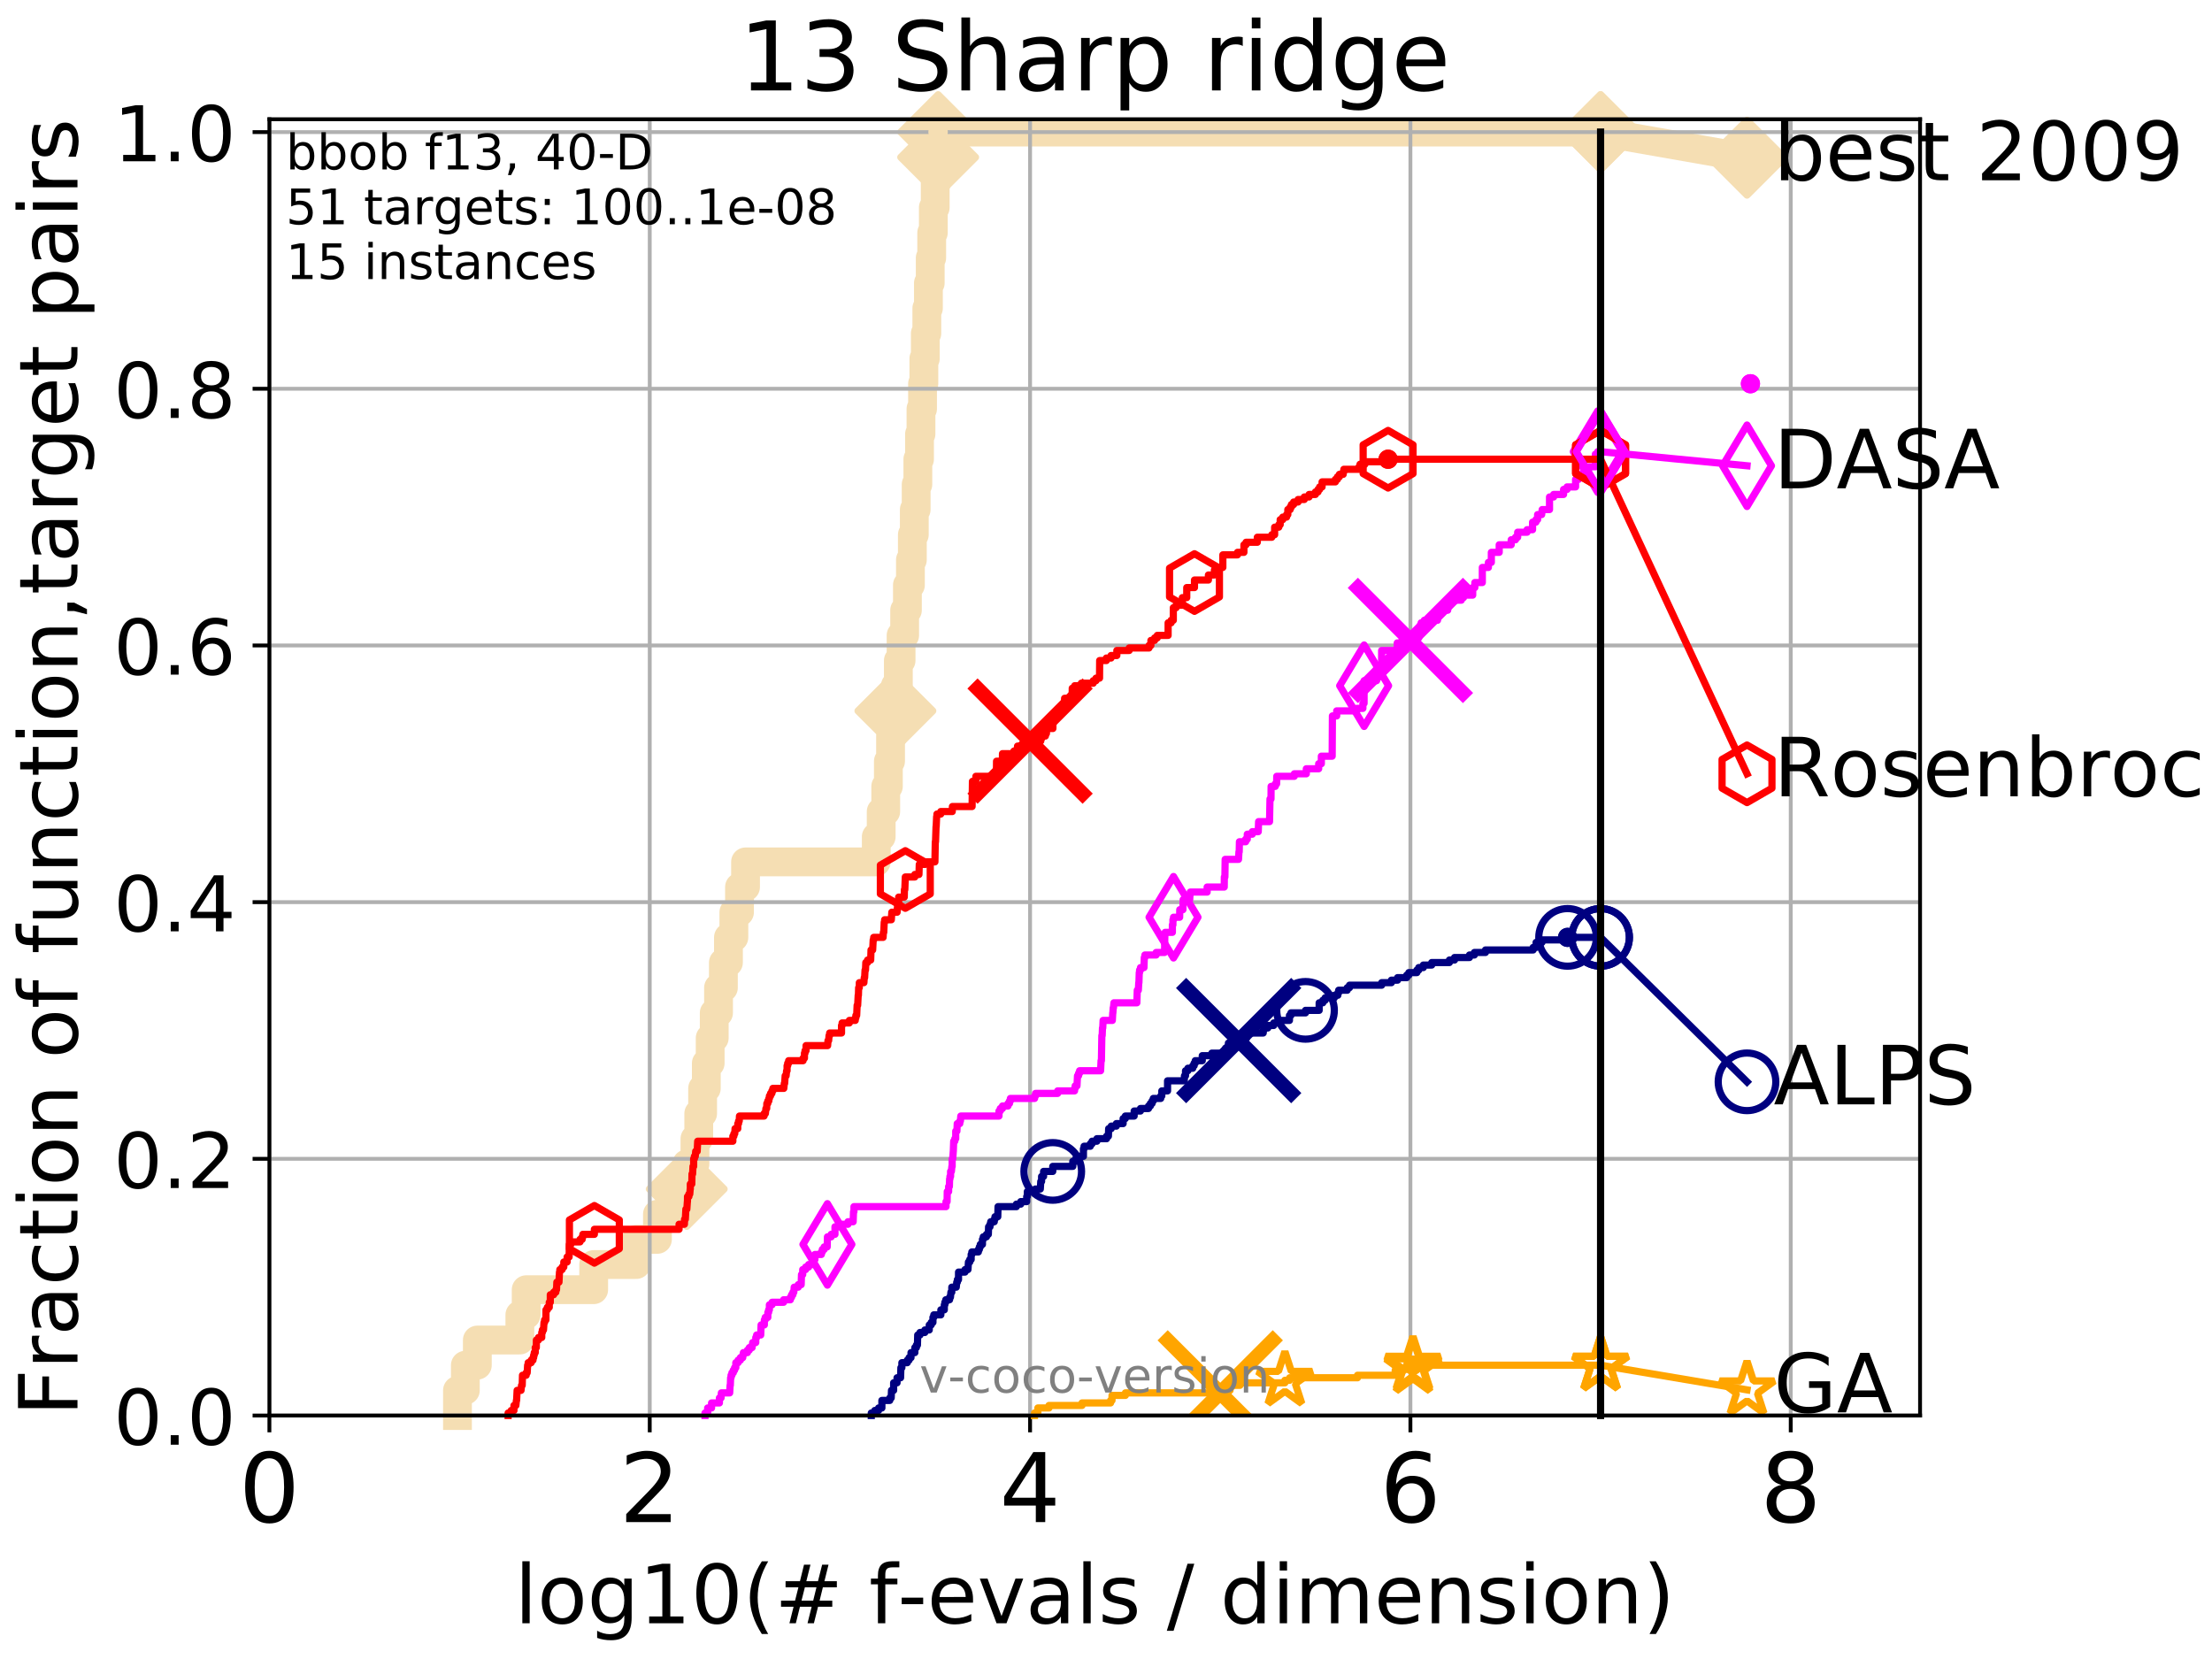 <?xml version="1.0" encoding="utf-8" standalone="no"?>
<!DOCTYPE svg PUBLIC "-//W3C//DTD SVG 1.1//EN"
  "http://www.w3.org/Graphics/SVG/1.1/DTD/svg11.dtd">
<!-- Created with matplotlib (http://matplotlib.org/) -->
<svg height="345.6pt" version="1.1" viewBox="0 0 460.8 345.6" width="460.8pt" xmlns="http://www.w3.org/2000/svg" xmlns:xlink="http://www.w3.org/1999/xlink">
 <defs>
  <style type="text/css">
*{stroke-linecap:butt;stroke-linejoin:round;}
  </style>
 </defs>
 <g id="figure_1">
  <g id="patch_1">
   <path d="M 0 345.6 
L 460.8 345.6 
L 460.8 0 
L 0 0 
z
" style="fill:#ffffff;"/>
  </g>
  <g id="axes_1">
   <g id="patch_2">
    <path d="M 56.12 294.88 
L 399.984 294.88 
L 399.984 24.84 
L 56.12 24.84 
z
" style="fill:#ffffff;"/>
   </g>
   <g id="line2d_1">
    <path d="M 95.3 294.88 
L 95.3 289.638 
L 96.94 289.638 
L 96.94 284.395 
L 99.437 284.395 
L 99.437 279.153 
L 108.295 279.153 
L 108.295 273.91 
L 109.611 273.91 
L 109.611 268.668 
L 123.674 268.668 
L 123.674 263.425 
L 132.54 263.425 
L 132.54 258.183 
L 136.956 258.183 
L 136.956 252.94 
L 140.441 252.94 
L 140.441 247.698 
L 143.057 247.698 
L 143.057 242.455 
L 144.772 242.455 
L 144.772 237.213 
L 145.564 237.213 
L 145.564 231.97 
L 146.369 231.97 
L 146.369 226.728 
L 147.139 226.728 
L 147.139 221.485 
L 147.943 221.485 
L 147.943 216.243 
L 148.787 216.243 
L 148.787 211 
L 149.683 211 
L 149.683 205.758 
L 150.696 205.758 
L 150.696 200.515 
L 151.748 200.515 
L 151.748 195.273 
L 152.879 195.273 
L 152.879 190.03 
L 154.052 190.03 
L 154.052 184.788 
L 155.309 184.788 
L 155.309 179.546 
L 182.544 179.546 
L 182.544 174.303 
L 183.568 174.303 
L 183.568 169.061 
L 184.513 169.061 
L 184.513 163.818 
L 185.064 163.818 
L 185.064 158.576 
L 185.518 158.576 
L 185.518 153.333 
L 186.017 153.333 
L 186.017 148.091 
L 186.524 148.091 
L 186.524 142.848 
L 187.143 142.848 
L 187.143 137.606 
L 187.712 137.606 
L 187.712 132.363 
L 188.454 132.363 
L 188.454 127.121 
L 189.029 127.121 
L 189.029 121.878 
L 189.659 121.878 
L 189.659 116.636 
L 190.06 116.636 
L 190.06 111.393 
L 190.466 111.393 
L 190.466 106.151 
L 190.854 106.151 
L 190.854 100.908 
L 191.206 100.908 
L 191.206 95.666 
L 191.55 95.666 
L 191.55 90.423 
L 191.856 90.423 
L 191.856 85.181 
L 192.182 85.181 
L 192.182 79.938 
L 192.458 79.938 
L 192.458 74.696 
L 192.76 74.696 
L 192.76 69.453 
L 193.075 69.453 
L 193.075 64.211 
L 193.406 64.211 
L 193.406 58.969 
L 193.783 58.969 
L 193.783 53.726 
L 194.092 53.726 
L 194.092 48.484 
L 194.43 48.484 
L 194.43 43.241 
L 194.82 43.241 
L 194.82 37.999 
L 195.119 37.999 
L 195.119 32.756 
L 195.435 32.756 
L 195.435 27.514 
L 333.43 27.514 
" style="fill:none;stroke:#f5deb3;stroke-linecap:square;stroke-width:6;"/>
   </g>
   <g id="line2d_2">
    <defs>
     <path d="M -0 7.778 
L 7.778 0 
L 0 -7.778 
L -7.778 -0 
z
" id="m88f1c0ae2b" style="stroke:#f5deb3;stroke-linejoin:miter;stroke-width:1.5;"/>
    </defs>
    <g>
     <use style="fill:#f5deb3;stroke:#f5deb3;stroke-linejoin:miter;stroke-width:1.5;" x="143.057" xlink:href="#m88f1c0ae2b" y="247.698"/>
     <use style="fill:#f5deb3;stroke:#f5deb3;stroke-linejoin:miter;stroke-width:1.5;" x="186.524" xlink:href="#m88f1c0ae2b" y="148.091"/>
     <use style="fill:#f5deb3;stroke:#f5deb3;stroke-linejoin:miter;stroke-width:1.5;" x="195.435" xlink:href="#m88f1c0ae2b" y="32.756"/>
     <use style="fill:#f5deb3;stroke:#f5deb3;stroke-linejoin:miter;stroke-width:1.5;" x="195.435" xlink:href="#m88f1c0ae2b" y="27.514"/>
     <use style="fill:#f5deb3;stroke:#f5deb3;stroke-linejoin:miter;stroke-width:1.5;" x="333.43" xlink:href="#m88f1c0ae2b" y="27.514"/>
    </g>
   </g>
   <g id="line2d_3">
    <path style="fill:none;stroke:#f5deb3;stroke-linecap:square;stroke-width:6;"/>
    <g/>
   </g>
   <g id="line2d_4">
    <path d="M 333.43 27.514 
L 363.934 32.861 
" style="fill:none;stroke:#f5deb3;stroke-linecap:square;stroke-width:6;"/>
    <g>
     <use style="fill:#f5deb3;stroke:#f5deb3;stroke-linejoin:miter;stroke-width:1.5;" x="333.43" xlink:href="#m88f1c0ae2b" y="27.514"/>
     <use style="fill:#f5deb3;stroke:#f5deb3;stroke-linejoin:miter;stroke-width:1.5;" x="363.934" xlink:href="#m88f1c0ae2b" y="32.861"/>
    </g>
   </g>
   <g id="matplotlib.axis_1">
    <g id="xtick_1">
     <g id="line2d_5">
      <path clip-path="url(#p8f722911dc)" d="M 56.12 294.88 
L 56.12 24.84 
" style="fill:none;stroke:#b0b0b0;stroke-linecap:square;stroke-width:0.8;"/>
     </g>
     <g id="line2d_6">
      <defs>
       <path d="M 0 0 
L 0 3.5 
" id="m1d1a83e0ef" style="stroke:#000000;stroke-width:0.8;"/>
      </defs>
      <g>
       <use style="stroke:#000000;stroke-width:0.8;" x="56.12" xlink:href="#m1d1a83e0ef" y="294.88"/>
      </g>
     </g>
     <g id="text_1">
      <!-- 0 -->
      <defs>
       <path d="M 31.781 66.406 
Q 24.172 66.406 20.328 58.906 
Q 16.5 51.422 16.5 36.375 
Q 16.5 21.391 20.328 13.891 
Q 24.172 6.391 31.781 6.391 
Q 39.453 6.391 43.281 13.891 
Q 47.125 21.391 47.125 36.375 
Q 47.125 51.422 43.281 58.906 
Q 39.453 66.406 31.781 66.406 
z
M 31.781 74.219 
Q 44.047 74.219 50.516 64.516 
Q 56.984 54.828 56.984 36.375 
Q 56.984 17.969 50.516 8.266 
Q 44.047 -1.422 31.781 -1.422 
Q 19.531 -1.422 13.062 8.266 
Q 6.594 17.969 6.594 36.375 
Q 6.594 54.828 13.062 64.516 
Q 19.531 74.219 31.781 74.219 
z
" id="DejaVuSans-30"/>
      </defs>
      <g transform="translate(49.758 317.077)scale(0.2 -0.2)">
       <use xlink:href="#DejaVuSans-30"/>
      </g>
     </g>
    </g>
    <g id="xtick_2">
     <g id="line2d_7">
      <path clip-path="url(#p8f722911dc)" d="M 135.351 294.88 
L 135.351 24.84 
" style="fill:none;stroke:#b0b0b0;stroke-linecap:square;stroke-width:0.8;"/>
     </g>
     <g id="line2d_8">
      <g>
       <use style="stroke:#000000;stroke-width:0.8;" x="135.351" xlink:href="#m1d1a83e0ef" y="294.88"/>
      </g>
     </g>
     <g id="text_2">
      <!-- 2 -->
      <defs>
       <path d="M 19.188 8.297 
L 53.609 8.297 
L 53.609 0 
L 7.328 0 
L 7.328 8.297 
Q 12.938 14.109 22.625 23.891 
Q 32.328 33.688 34.812 36.531 
Q 39.547 41.844 41.422 45.531 
Q 43.312 49.219 43.312 52.781 
Q 43.312 58.594 39.234 62.25 
Q 35.156 65.922 28.609 65.922 
Q 23.969 65.922 18.812 64.312 
Q 13.672 62.703 7.812 59.422 
L 7.812 69.391 
Q 13.766 71.781 18.938 73 
Q 24.125 74.219 28.422 74.219 
Q 39.75 74.219 46.484 68.547 
Q 53.219 62.891 53.219 53.422 
Q 53.219 48.922 51.531 44.891 
Q 49.859 40.875 45.406 35.406 
Q 44.188 33.984 37.641 27.219 
Q 31.109 20.453 19.188 8.297 
z
" id="DejaVuSans-32"/>
      </defs>
      <g transform="translate(128.989 317.077)scale(0.2 -0.2)">
       <use xlink:href="#DejaVuSans-32"/>
      </g>
     </g>
    </g>
    <g id="xtick_3">
     <g id="line2d_9">
      <path clip-path="url(#p8f722911dc)" d="M 214.583 294.88 
L 214.583 24.84 
" style="fill:none;stroke:#b0b0b0;stroke-linecap:square;stroke-width:0.8;"/>
     </g>
     <g id="line2d_10">
      <g>
       <use style="stroke:#000000;stroke-width:0.8;" x="214.583" xlink:href="#m1d1a83e0ef" y="294.88"/>
      </g>
     </g>
     <g id="text_3">
      <!-- 4 -->
      <defs>
       <path d="M 37.797 64.312 
L 12.891 25.391 
L 37.797 25.391 
z
M 35.203 72.906 
L 47.609 72.906 
L 47.609 25.391 
L 58.016 25.391 
L 58.016 17.188 
L 47.609 17.188 
L 47.609 0 
L 37.797 0 
L 37.797 17.188 
L 4.891 17.188 
L 4.891 26.703 
z
" id="DejaVuSans-34"/>
      </defs>
      <g transform="translate(208.22 317.077)scale(0.2 -0.2)">
       <use xlink:href="#DejaVuSans-34"/>
      </g>
     </g>
    </g>
    <g id="xtick_4">
     <g id="line2d_11">
      <path clip-path="url(#p8f722911dc)" d="M 293.814 294.88 
L 293.814 24.84 
" style="fill:none;stroke:#b0b0b0;stroke-linecap:square;stroke-width:0.8;"/>
     </g>
     <g id="line2d_12">
      <g>
       <use style="stroke:#000000;stroke-width:0.8;" x="293.814" xlink:href="#m1d1a83e0ef" y="294.88"/>
      </g>
     </g>
     <g id="text_4">
      <!-- 6 -->
      <defs>
       <path d="M 33.016 40.375 
Q 26.375 40.375 22.484 35.828 
Q 18.609 31.297 18.609 23.391 
Q 18.609 15.531 22.484 10.953 
Q 26.375 6.391 33.016 6.391 
Q 39.656 6.391 43.531 10.953 
Q 47.406 15.531 47.406 23.391 
Q 47.406 31.297 43.531 35.828 
Q 39.656 40.375 33.016 40.375 
z
M 52.594 71.297 
L 52.594 62.312 
Q 48.875 64.062 45.094 64.984 
Q 41.312 65.922 37.594 65.922 
Q 27.828 65.922 22.672 59.328 
Q 17.531 52.734 16.797 39.406 
Q 19.672 43.656 24.016 45.922 
Q 28.375 48.188 33.594 48.188 
Q 44.578 48.188 50.953 41.516 
Q 57.328 34.859 57.328 23.391 
Q 57.328 12.156 50.688 5.359 
Q 44.047 -1.422 33.016 -1.422 
Q 20.359 -1.422 13.672 8.266 
Q 6.984 17.969 6.984 36.375 
Q 6.984 53.656 15.188 63.938 
Q 23.391 74.219 37.203 74.219 
Q 40.922 74.219 44.703 73.484 
Q 48.484 72.75 52.594 71.297 
z
" id="DejaVuSans-36"/>
      </defs>
      <g transform="translate(287.452 317.077)scale(0.2 -0.2)">
       <use xlink:href="#DejaVuSans-36"/>
      </g>
     </g>
    </g>
    <g id="xtick_5">
     <g id="line2d_13">
      <path clip-path="url(#p8f722911dc)" d="M 373.045 294.88 
L 373.045 24.84 
" style="fill:none;stroke:#b0b0b0;stroke-linecap:square;stroke-width:0.8;"/>
     </g>
     <g id="line2d_14">
      <g>
       <use style="stroke:#000000;stroke-width:0.8;" x="373.045" xlink:href="#m1d1a83e0ef" y="294.88"/>
      </g>
     </g>
     <g id="text_5">
      <!-- 8 -->
      <defs>
       <path d="M 31.781 34.625 
Q 24.75 34.625 20.719 30.859 
Q 16.703 27.094 16.703 20.516 
Q 16.703 13.922 20.719 10.156 
Q 24.75 6.391 31.781 6.391 
Q 38.812 6.391 42.859 10.172 
Q 46.922 13.969 46.922 20.516 
Q 46.922 27.094 42.891 30.859 
Q 38.875 34.625 31.781 34.625 
z
M 21.922 38.812 
Q 15.578 40.375 12.031 44.719 
Q 8.5 49.078 8.5 55.328 
Q 8.5 64.062 14.719 69.141 
Q 20.953 74.219 31.781 74.219 
Q 42.672 74.219 48.875 69.141 
Q 55.078 64.062 55.078 55.328 
Q 55.078 49.078 51.531 44.719 
Q 48 40.375 41.703 38.812 
Q 48.828 37.156 52.797 32.312 
Q 56.781 27.484 56.781 20.516 
Q 56.781 9.906 50.312 4.234 
Q 43.844 -1.422 31.781 -1.422 
Q 19.734 -1.422 13.25 4.234 
Q 6.781 9.906 6.781 20.516 
Q 6.781 27.484 10.781 32.312 
Q 14.797 37.156 21.922 38.812 
z
M 18.312 54.391 
Q 18.312 48.734 21.844 45.562 
Q 25.391 42.391 31.781 42.391 
Q 38.141 42.391 41.719 45.562 
Q 45.312 48.734 45.312 54.391 
Q 45.312 60.062 41.719 63.234 
Q 38.141 66.406 31.781 66.406 
Q 25.391 66.406 21.844 63.234 
Q 18.312 60.062 18.312 54.391 
z
" id="DejaVuSans-38"/>
      </defs>
      <g transform="translate(366.683 317.077)scale(0.2 -0.2)">
       <use xlink:href="#DejaVuSans-38"/>
      </g>
     </g>
    </g>
    <g id="text_6">
     <!-- log10(# f-evals / dimension) -->
     <defs>
      <path d="M 9.422 75.984 
L 18.406 75.984 
L 18.406 0 
L 9.422 0 
z
" id="DejaVuSans-6c"/>
      <path d="M 30.609 48.391 
Q 23.391 48.391 19.188 42.75 
Q 14.984 37.109 14.984 27.297 
Q 14.984 17.484 19.156 11.844 
Q 23.344 6.203 30.609 6.203 
Q 37.797 6.203 41.984 11.859 
Q 46.188 17.531 46.188 27.297 
Q 46.188 37.016 41.984 42.703 
Q 37.797 48.391 30.609 48.391 
z
M 30.609 56 
Q 42.328 56 49.016 48.375 
Q 55.719 40.766 55.719 27.297 
Q 55.719 13.875 49.016 6.219 
Q 42.328 -1.422 30.609 -1.422 
Q 18.844 -1.422 12.172 6.219 
Q 5.516 13.875 5.516 27.297 
Q 5.516 40.766 12.172 48.375 
Q 18.844 56 30.609 56 
z
" id="DejaVuSans-6f"/>
      <path d="M 45.406 27.984 
Q 45.406 37.75 41.375 43.109 
Q 37.359 48.484 30.078 48.484 
Q 22.859 48.484 18.828 43.109 
Q 14.797 37.75 14.797 27.984 
Q 14.797 18.266 18.828 12.891 
Q 22.859 7.516 30.078 7.516 
Q 37.359 7.516 41.375 12.891 
Q 45.406 18.266 45.406 27.984 
z
M 54.391 6.781 
Q 54.391 -7.172 48.188 -13.984 
Q 42 -20.797 29.203 -20.797 
Q 24.469 -20.797 20.266 -20.094 
Q 16.062 -19.391 12.109 -17.922 
L 12.109 -9.188 
Q 16.062 -11.328 19.922 -12.344 
Q 23.781 -13.375 27.781 -13.375 
Q 36.625 -13.375 41.016 -8.766 
Q 45.406 -4.156 45.406 5.172 
L 45.406 9.625 
Q 42.625 4.781 38.281 2.391 
Q 33.938 0 27.875 0 
Q 17.828 0 11.672 7.656 
Q 5.516 15.328 5.516 27.984 
Q 5.516 40.672 11.672 48.328 
Q 17.828 56 27.875 56 
Q 33.938 56 38.281 53.609 
Q 42.625 51.219 45.406 46.391 
L 45.406 54.688 
L 54.391 54.688 
z
" id="DejaVuSans-67"/>
      <path d="M 12.406 8.297 
L 28.516 8.297 
L 28.516 63.922 
L 10.984 60.406 
L 10.984 69.391 
L 28.422 72.906 
L 38.281 72.906 
L 38.281 8.297 
L 54.391 8.297 
L 54.391 0 
L 12.406 0 
z
" id="DejaVuSans-31"/>
      <path d="M 31 75.875 
Q 24.469 64.656 21.281 53.656 
Q 18.109 42.672 18.109 31.391 
Q 18.109 20.125 21.312 9.062 
Q 24.516 -2 31 -13.188 
L 23.188 -13.188 
Q 15.875 -1.703 12.234 9.375 
Q 8.594 20.453 8.594 31.391 
Q 8.594 42.281 12.203 53.312 
Q 15.828 64.359 23.188 75.875 
z
" id="DejaVuSans-28"/>
      <path d="M 51.125 44 
L 36.922 44 
L 32.812 27.688 
L 47.125 27.688 
z
M 43.797 71.781 
L 38.719 51.516 
L 52.984 51.516 
L 58.109 71.781 
L 65.922 71.781 
L 60.891 51.516 
L 76.125 51.516 
L 76.125 44 
L 58.984 44 
L 54.984 27.688 
L 70.516 27.688 
L 70.516 20.219 
L 53.078 20.219 
L 48 0 
L 40.188 0 
L 45.219 20.219 
L 30.906 20.219 
L 25.875 0 
L 18.016 0 
L 23.094 20.219 
L 7.719 20.219 
L 7.719 27.688 
L 24.906 27.688 
L 29 44 
L 13.281 44 
L 13.281 51.516 
L 30.906 51.516 
L 35.891 71.781 
z
" id="DejaVuSans-23"/>
      <path id="DejaVuSans-20"/>
      <path d="M 37.109 75.984 
L 37.109 68.5 
L 28.516 68.5 
Q 23.688 68.5 21.797 66.547 
Q 19.922 64.594 19.922 59.516 
L 19.922 54.688 
L 34.719 54.688 
L 34.719 47.703 
L 19.922 47.703 
L 19.922 0 
L 10.891 0 
L 10.891 47.703 
L 2.297 47.703 
L 2.297 54.688 
L 10.891 54.688 
L 10.891 58.5 
Q 10.891 67.625 15.141 71.797 
Q 19.391 75.984 28.609 75.984 
z
" id="DejaVuSans-66"/>
      <path d="M 4.891 31.391 
L 31.203 31.391 
L 31.203 23.391 
L 4.891 23.391 
z
" id="DejaVuSans-2d"/>
      <path d="M 56.203 29.594 
L 56.203 25.203 
L 14.891 25.203 
Q 15.484 15.922 20.484 11.062 
Q 25.484 6.203 34.422 6.203 
Q 39.594 6.203 44.453 7.469 
Q 49.312 8.734 54.109 11.281 
L 54.109 2.781 
Q 49.266 0.734 44.188 -0.344 
Q 39.109 -1.422 33.891 -1.422 
Q 20.797 -1.422 13.156 6.188 
Q 5.516 13.812 5.516 26.812 
Q 5.516 40.234 12.766 48.109 
Q 20.016 56 32.328 56 
Q 43.359 56 49.781 48.891 
Q 56.203 41.797 56.203 29.594 
z
M 47.219 32.234 
Q 47.125 39.594 43.094 43.984 
Q 39.062 48.391 32.422 48.391 
Q 24.906 48.391 20.391 44.141 
Q 15.875 39.891 15.188 32.172 
z
" id="DejaVuSans-65"/>
      <path d="M 2.984 54.688 
L 12.5 54.688 
L 29.594 8.797 
L 46.688 54.688 
L 56.203 54.688 
L 35.688 0 
L 23.484 0 
z
" id="DejaVuSans-76"/>
      <path d="M 34.281 27.484 
Q 23.391 27.484 19.188 25 
Q 14.984 22.516 14.984 16.5 
Q 14.984 11.719 18.141 8.906 
Q 21.297 6.109 26.703 6.109 
Q 34.188 6.109 38.703 11.406 
Q 43.219 16.703 43.219 25.484 
L 43.219 27.484 
z
M 52.203 31.203 
L 52.203 0 
L 43.219 0 
L 43.219 8.297 
Q 40.141 3.328 35.547 0.953 
Q 30.953 -1.422 24.312 -1.422 
Q 15.922 -1.422 10.953 3.297 
Q 6 8.016 6 15.922 
Q 6 25.141 12.172 29.828 
Q 18.359 34.516 30.609 34.516 
L 43.219 34.516 
L 43.219 35.406 
Q 43.219 41.609 39.141 45 
Q 35.062 48.391 27.688 48.391 
Q 23 48.391 18.547 47.266 
Q 14.109 46.141 10.016 43.891 
L 10.016 52.203 
Q 14.938 54.109 19.578 55.047 
Q 24.219 56 28.609 56 
Q 40.484 56 46.344 49.844 
Q 52.203 43.703 52.203 31.203 
z
" id="DejaVuSans-61"/>
      <path d="M 44.281 53.078 
L 44.281 44.578 
Q 40.484 46.531 36.375 47.5 
Q 32.281 48.484 27.875 48.484 
Q 21.188 48.484 17.844 46.438 
Q 14.5 44.391 14.5 40.281 
Q 14.5 37.156 16.891 35.375 
Q 19.281 33.594 26.516 31.984 
L 29.594 31.297 
Q 39.156 29.25 43.188 25.516 
Q 47.219 21.781 47.219 15.094 
Q 47.219 7.469 41.188 3.016 
Q 35.156 -1.422 24.609 -1.422 
Q 20.219 -1.422 15.453 -0.562 
Q 10.688 0.297 5.422 2 
L 5.422 11.281 
Q 10.406 8.688 15.234 7.391 
Q 20.062 6.109 24.812 6.109 
Q 31.156 6.109 34.562 8.281 
Q 37.984 10.453 37.984 14.406 
Q 37.984 18.062 35.516 20.016 
Q 33.062 21.969 24.703 23.781 
L 21.578 24.516 
Q 13.234 26.266 9.516 29.906 
Q 5.812 33.547 5.812 39.891 
Q 5.812 47.609 11.281 51.797 
Q 16.75 56 26.812 56 
Q 31.781 56 36.172 55.266 
Q 40.578 54.547 44.281 53.078 
z
" id="DejaVuSans-73"/>
      <path d="M 25.391 72.906 
L 33.688 72.906 
L 8.297 -9.281 
L 0 -9.281 
z
" id="DejaVuSans-2f"/>
      <path d="M 45.406 46.391 
L 45.406 75.984 
L 54.391 75.984 
L 54.391 0 
L 45.406 0 
L 45.406 8.203 
Q 42.578 3.328 38.25 0.953 
Q 33.938 -1.422 27.875 -1.422 
Q 17.969 -1.422 11.734 6.484 
Q 5.516 14.406 5.516 27.297 
Q 5.516 40.188 11.734 48.094 
Q 17.969 56 27.875 56 
Q 33.938 56 38.25 53.625 
Q 42.578 51.266 45.406 46.391 
z
M 14.797 27.297 
Q 14.797 17.391 18.875 11.75 
Q 22.953 6.109 30.078 6.109 
Q 37.203 6.109 41.297 11.75 
Q 45.406 17.391 45.406 27.297 
Q 45.406 37.203 41.297 42.844 
Q 37.203 48.484 30.078 48.484 
Q 22.953 48.484 18.875 42.844 
Q 14.797 37.203 14.797 27.297 
z
" id="DejaVuSans-64"/>
      <path d="M 9.422 54.688 
L 18.406 54.688 
L 18.406 0 
L 9.422 0 
z
M 9.422 75.984 
L 18.406 75.984 
L 18.406 64.594 
L 9.422 64.594 
z
" id="DejaVuSans-69"/>
      <path d="M 52 44.188 
Q 55.375 50.25 60.062 53.125 
Q 64.75 56 71.094 56 
Q 79.641 56 84.281 50.016 
Q 88.922 44.047 88.922 33.016 
L 88.922 0 
L 79.891 0 
L 79.891 32.719 
Q 79.891 40.578 77.094 44.375 
Q 74.312 48.188 68.609 48.188 
Q 61.625 48.188 57.562 43.547 
Q 53.516 38.922 53.516 30.906 
L 53.516 0 
L 44.484 0 
L 44.484 32.719 
Q 44.484 40.625 41.703 44.406 
Q 38.922 48.188 33.109 48.188 
Q 26.219 48.188 22.156 43.531 
Q 18.109 38.875 18.109 30.906 
L 18.109 0 
L 9.078 0 
L 9.078 54.688 
L 18.109 54.688 
L 18.109 46.188 
Q 21.188 51.219 25.484 53.609 
Q 29.781 56 35.688 56 
Q 41.656 56 45.828 52.969 
Q 50 49.953 52 44.188 
z
" id="DejaVuSans-6d"/>
      <path d="M 54.891 33.016 
L 54.891 0 
L 45.906 0 
L 45.906 32.719 
Q 45.906 40.484 42.875 44.328 
Q 39.844 48.188 33.797 48.188 
Q 26.516 48.188 22.312 43.547 
Q 18.109 38.922 18.109 30.906 
L 18.109 0 
L 9.078 0 
L 9.078 54.688 
L 18.109 54.688 
L 18.109 46.188 
Q 21.344 51.125 25.703 53.562 
Q 30.078 56 35.797 56 
Q 45.219 56 50.047 50.172 
Q 54.891 44.344 54.891 33.016 
z
" id="DejaVuSans-6e"/>
      <path d="M 8.016 75.875 
L 15.828 75.875 
Q 23.141 64.359 26.781 53.312 
Q 30.422 42.281 30.422 31.391 
Q 30.422 20.453 26.781 9.375 
Q 23.141 -1.703 15.828 -13.188 
L 8.016 -13.188 
Q 14.5 -2 17.703 9.062 
Q 20.906 20.125 20.906 31.391 
Q 20.906 42.672 17.703 53.656 
Q 14.5 64.656 8.016 75.875 
z
" id="DejaVuSans-29"/>
     </defs>
     <g transform="translate(107.211 338.154)scale(0.17 -0.17)">
      <use xlink:href="#DejaVuSans-6c"/>
      <use x="27.783" xlink:href="#DejaVuSans-6f"/>
      <use x="88.965" xlink:href="#DejaVuSans-67"/>
      <use x="152.441" xlink:href="#DejaVuSans-31"/>
      <use x="216.064" xlink:href="#DejaVuSans-30"/>
      <use x="279.688" xlink:href="#DejaVuSans-28"/>
      <use x="318.701" xlink:href="#DejaVuSans-23"/>
      <use x="402.49" xlink:href="#DejaVuSans-20"/>
      <use x="434.277" xlink:href="#DejaVuSans-66"/>
      <use x="469.404" xlink:href="#DejaVuSans-2d"/>
      <use x="505.488" xlink:href="#DejaVuSans-65"/>
      <use x="567.012" xlink:href="#DejaVuSans-76"/>
      <use x="626.191" xlink:href="#DejaVuSans-61"/>
      <use x="687.471" xlink:href="#DejaVuSans-6c"/>
      <use x="715.254" xlink:href="#DejaVuSans-73"/>
      <use x="767.354" xlink:href="#DejaVuSans-20"/>
      <use x="799.141" xlink:href="#DejaVuSans-2f"/>
      <use x="832.832" xlink:href="#DejaVuSans-20"/>
      <use x="864.619" xlink:href="#DejaVuSans-64"/>
      <use x="928.096" xlink:href="#DejaVuSans-69"/>
      <use x="955.879" xlink:href="#DejaVuSans-6d"/>
      <use x="1053.291" xlink:href="#DejaVuSans-65"/>
      <use x="1114.814" xlink:href="#DejaVuSans-6e"/>
      <use x="1178.193" xlink:href="#DejaVuSans-73"/>
      <use x="1230.293" xlink:href="#DejaVuSans-69"/>
      <use x="1258.076" xlink:href="#DejaVuSans-6f"/>
      <use x="1319.258" xlink:href="#DejaVuSans-6e"/>
      <use x="1382.637" xlink:href="#DejaVuSans-29"/>
     </g>
    </g>
   </g>
   <g id="matplotlib.axis_2">
    <g id="ytick_1">
     <g id="line2d_15">
      <path clip-path="url(#p8f722911dc)" d="M 56.12 294.88 
L 399.984 294.88 
" style="fill:none;stroke:#b0b0b0;stroke-linecap:square;stroke-width:0.8;"/>
     </g>
     <g id="line2d_16">
      <defs>
       <path d="M 0 0 
L -3.5 0 
" id="m3a9fc1d492" style="stroke:#000000;stroke-width:0.8;"/>
      </defs>
      <g>
       <use style="stroke:#000000;stroke-width:0.8;" x="56.12" xlink:href="#m3a9fc1d492" y="294.88"/>
      </g>
     </g>
     <g id="text_7">
      <!-- 0.0 -->
      <defs>
       <path d="M 10.688 12.406 
L 21 12.406 
L 21 0 
L 10.688 0 
z
" id="DejaVuSans-2e"/>
      </defs>
      <g transform="translate(23.675 300.959)scale(0.16 -0.16)">
       <use xlink:href="#DejaVuSans-30"/>
       <use x="63.623" xlink:href="#DejaVuSans-2e"/>
       <use x="95.41" xlink:href="#DejaVuSans-30"/>
      </g>
     </g>
    </g>
    <g id="ytick_2">
     <g id="line2d_17">
      <path clip-path="url(#p8f722911dc)" d="M 56.12 241.407 
L 399.984 241.407 
" style="fill:none;stroke:#b0b0b0;stroke-linecap:square;stroke-width:0.8;"/>
     </g>
     <g id="line2d_18">
      <g>
       <use style="stroke:#000000;stroke-width:0.8;" x="56.12" xlink:href="#m3a9fc1d492" y="241.407"/>
      </g>
     </g>
     <g id="text_8">
      <!-- 0.2 -->
      <g transform="translate(23.675 247.485)scale(0.16 -0.16)">
       <use xlink:href="#DejaVuSans-30"/>
       <use x="63.623" xlink:href="#DejaVuSans-2e"/>
       <use x="95.41" xlink:href="#DejaVuSans-32"/>
      </g>
     </g>
    </g>
    <g id="ytick_3">
     <g id="line2d_19">
      <path clip-path="url(#p8f722911dc)" d="M 56.12 187.933 
L 399.984 187.933 
" style="fill:none;stroke:#b0b0b0;stroke-linecap:square;stroke-width:0.8;"/>
     </g>
     <g id="line2d_20">
      <g>
       <use style="stroke:#000000;stroke-width:0.8;" x="56.12" xlink:href="#m3a9fc1d492" y="187.933"/>
      </g>
     </g>
     <g id="text_9">
      <!-- 0.4 -->
      <g transform="translate(23.675 194.012)scale(0.16 -0.16)">
       <use xlink:href="#DejaVuSans-30"/>
       <use x="63.623" xlink:href="#DejaVuSans-2e"/>
       <use x="95.41" xlink:href="#DejaVuSans-34"/>
      </g>
     </g>
    </g>
    <g id="ytick_4">
     <g id="line2d_21">
      <path clip-path="url(#p8f722911dc)" d="M 56.12 134.46 
L 399.984 134.46 
" style="fill:none;stroke:#b0b0b0;stroke-linecap:square;stroke-width:0.8;"/>
     </g>
     <g id="line2d_22">
      <g>
       <use style="stroke:#000000;stroke-width:0.8;" x="56.12" xlink:href="#m3a9fc1d492" y="134.46"/>
      </g>
     </g>
     <g id="text_10">
      <!-- 0.6 -->
      <g transform="translate(23.675 140.539)scale(0.16 -0.16)">
       <use xlink:href="#DejaVuSans-30"/>
       <use x="63.623" xlink:href="#DejaVuSans-2e"/>
       <use x="95.41" xlink:href="#DejaVuSans-36"/>
      </g>
     </g>
    </g>
    <g id="ytick_5">
     <g id="line2d_23">
      <path clip-path="url(#p8f722911dc)" d="M 56.12 80.987 
L 399.984 80.987 
" style="fill:none;stroke:#b0b0b0;stroke-linecap:square;stroke-width:0.8;"/>
     </g>
     <g id="line2d_24">
      <g>
       <use style="stroke:#000000;stroke-width:0.8;" x="56.12" xlink:href="#m3a9fc1d492" y="80.987"/>
      </g>
     </g>
     <g id="text_11">
      <!-- 0.8 -->
      <g transform="translate(23.675 87.066)scale(0.16 -0.16)">
       <use xlink:href="#DejaVuSans-30"/>
       <use x="63.623" xlink:href="#DejaVuSans-2e"/>
       <use x="95.41" xlink:href="#DejaVuSans-38"/>
      </g>
     </g>
    </g>
    <g id="ytick_6">
     <g id="line2d_25">
      <path clip-path="url(#p8f722911dc)" d="M 56.12 27.514 
L 399.984 27.514 
" style="fill:none;stroke:#b0b0b0;stroke-linecap:square;stroke-width:0.8;"/>
     </g>
     <g id="line2d_26">
      <g>
       <use style="stroke:#000000;stroke-width:0.8;" x="56.12" xlink:href="#m3a9fc1d492" y="27.514"/>
      </g>
     </g>
     <g id="text_12">
      <!-- 1.0 -->
      <g transform="translate(23.675 33.592)scale(0.16 -0.16)">
       <use xlink:href="#DejaVuSans-31"/>
       <use x="63.623" xlink:href="#DejaVuSans-2e"/>
       <use x="95.41" xlink:href="#DejaVuSans-30"/>
      </g>
     </g>
    </g>
    <g id="text_13">
     <!-- Fraction of function,target pairs -->
     <defs>
      <path d="M 9.812 72.906 
L 51.703 72.906 
L 51.703 64.594 
L 19.672 64.594 
L 19.672 43.109 
L 48.578 43.109 
L 48.578 34.812 
L 19.672 34.812 
L 19.672 0 
L 9.812 0 
z
" id="DejaVuSans-46"/>
      <path d="M 41.109 46.297 
Q 39.594 47.172 37.812 47.578 
Q 36.031 48 33.891 48 
Q 26.266 48 22.188 43.047 
Q 18.109 38.094 18.109 28.812 
L 18.109 0 
L 9.078 0 
L 9.078 54.688 
L 18.109 54.688 
L 18.109 46.188 
Q 20.953 51.172 25.484 53.578 
Q 30.031 56 36.531 56 
Q 37.453 56 38.578 55.875 
Q 39.703 55.766 41.062 55.516 
z
" id="DejaVuSans-72"/>
      <path d="M 48.781 52.594 
L 48.781 44.188 
Q 44.969 46.297 41.141 47.344 
Q 37.312 48.391 33.406 48.391 
Q 24.656 48.391 19.812 42.844 
Q 14.984 37.312 14.984 27.297 
Q 14.984 17.281 19.812 11.734 
Q 24.656 6.203 33.406 6.203 
Q 37.312 6.203 41.141 7.25 
Q 44.969 8.297 48.781 10.406 
L 48.781 2.094 
Q 45.016 0.344 40.984 -0.531 
Q 36.969 -1.422 32.422 -1.422 
Q 20.062 -1.422 12.781 6.344 
Q 5.516 14.109 5.516 27.297 
Q 5.516 40.672 12.859 48.328 
Q 20.219 56 33.016 56 
Q 37.156 56 41.109 55.141 
Q 45.062 54.297 48.781 52.594 
z
" id="DejaVuSans-63"/>
      <path d="M 18.312 70.219 
L 18.312 54.688 
L 36.812 54.688 
L 36.812 47.703 
L 18.312 47.703 
L 18.312 18.016 
Q 18.312 11.328 20.141 9.422 
Q 21.969 7.516 27.594 7.516 
L 36.812 7.516 
L 36.812 0 
L 27.594 0 
Q 17.188 0 13.234 3.875 
Q 9.281 7.766 9.281 18.016 
L 9.281 47.703 
L 2.688 47.703 
L 2.688 54.688 
L 9.281 54.688 
L 9.281 70.219 
z
" id="DejaVuSans-74"/>
      <path d="M 8.5 21.578 
L 8.5 54.688 
L 17.484 54.688 
L 17.484 21.922 
Q 17.484 14.156 20.5 10.266 
Q 23.531 6.391 29.594 6.391 
Q 36.859 6.391 41.078 11.031 
Q 45.312 15.672 45.312 23.688 
L 45.312 54.688 
L 54.297 54.688 
L 54.297 0 
L 45.312 0 
L 45.312 8.406 
Q 42.047 3.422 37.719 1 
Q 33.406 -1.422 27.688 -1.422 
Q 18.266 -1.422 13.375 4.438 
Q 8.5 10.297 8.5 21.578 
z
M 31.109 56 
z
" id="DejaVuSans-75"/>
      <path d="M 11.719 12.406 
L 22.016 12.406 
L 22.016 4 
L 14.016 -11.625 
L 7.719 -11.625 
L 11.719 4 
z
" id="DejaVuSans-2c"/>
      <path d="M 18.109 8.203 
L 18.109 -20.797 
L 9.078 -20.797 
L 9.078 54.688 
L 18.109 54.688 
L 18.109 46.391 
Q 20.953 51.266 25.266 53.625 
Q 29.594 56 35.594 56 
Q 45.562 56 51.781 48.094 
Q 58.016 40.188 58.016 27.297 
Q 58.016 14.406 51.781 6.484 
Q 45.562 -1.422 35.594 -1.422 
Q 29.594 -1.422 25.266 0.953 
Q 20.953 3.328 18.109 8.203 
z
M 48.688 27.297 
Q 48.688 37.203 44.609 42.844 
Q 40.531 48.484 33.406 48.484 
Q 26.266 48.484 22.188 42.844 
Q 18.109 37.203 18.109 27.297 
Q 18.109 17.391 22.188 11.75 
Q 26.266 6.109 33.406 6.109 
Q 40.531 6.109 44.609 11.75 
Q 48.688 17.391 48.688 27.297 
z
" id="DejaVuSans-70"/>
     </defs>
     <g transform="translate(16.14 294.999)rotate(-90)scale(0.17 -0.17)">
      <use xlink:href="#DejaVuSans-46"/>
      <use x="57.41" xlink:href="#DejaVuSans-72"/>
      <use x="98.523" xlink:href="#DejaVuSans-61"/>
      <use x="159.803" xlink:href="#DejaVuSans-63"/>
      <use x="214.783" xlink:href="#DejaVuSans-74"/>
      <use x="253.992" xlink:href="#DejaVuSans-69"/>
      <use x="281.775" xlink:href="#DejaVuSans-6f"/>
      <use x="342.957" xlink:href="#DejaVuSans-6e"/>
      <use x="406.336" xlink:href="#DejaVuSans-20"/>
      <use x="438.123" xlink:href="#DejaVuSans-6f"/>
      <use x="499.305" xlink:href="#DejaVuSans-66"/>
      <use x="534.51" xlink:href="#DejaVuSans-20"/>
      <use x="566.297" xlink:href="#DejaVuSans-66"/>
      <use x="601.502" xlink:href="#DejaVuSans-75"/>
      <use x="664.881" xlink:href="#DejaVuSans-6e"/>
      <use x="728.26" xlink:href="#DejaVuSans-63"/>
      <use x="783.24" xlink:href="#DejaVuSans-74"/>
      <use x="822.449" xlink:href="#DejaVuSans-69"/>
      <use x="850.232" xlink:href="#DejaVuSans-6f"/>
      <use x="911.414" xlink:href="#DejaVuSans-6e"/>
      <use x="974.793" xlink:href="#DejaVuSans-2c"/>
      <use x="1006.58" xlink:href="#DejaVuSans-74"/>
      <use x="1045.789" xlink:href="#DejaVuSans-61"/>
      <use x="1107.068" xlink:href="#DejaVuSans-72"/>
      <use x="1148.166" xlink:href="#DejaVuSans-67"/>
      <use x="1211.643" xlink:href="#DejaVuSans-65"/>
      <use x="1273.166" xlink:href="#DejaVuSans-74"/>
      <use x="1312.375" xlink:href="#DejaVuSans-20"/>
      <use x="1344.162" xlink:href="#DejaVuSans-70"/>
      <use x="1407.639" xlink:href="#DejaVuSans-61"/>
      <use x="1468.918" xlink:href="#DejaVuSans-69"/>
      <use x="1496.701" xlink:href="#DejaVuSans-72"/>
      <use x="1537.814" xlink:href="#DejaVuSans-73"/>
     </g>
    </g>
   </g>
   <g id="line2d_27">
    <defs>
     <path d="M 0 1.5 
C 0.398 1.5 0.779 1.342 1.061 1.061 
C 1.342 0.779 1.5 0.398 1.5 0 
C 1.5 -0.398 1.342 -0.779 1.061 -1.061 
C 0.779 -1.342 0.398 -1.5 0 -1.5 
C -0.398 -1.5 -0.779 -1.342 -1.061 -1.061 
C -1.342 -0.779 -1.5 -0.398 -1.5 0 
C -1.5 0.398 -1.342 0.779 -1.061 1.061 
C -0.779 1.342 -0.398 1.5 0 1.5 
z
" id="m165f7bbf7f" style="stroke:#f5deb3;"/>
    </defs>
    <g>
     <use style="fill:#f5deb3;stroke:#f5deb3;" x="195.435" xlink:href="#m165f7bbf7f" y="27.514"/>
     <use style="fill:#f5deb3;stroke:#f5deb3;" x="195.435" xlink:href="#m165f7bbf7f" y="27.514"/>
    </g>
   </g>
   <g id="line2d_28">
    <defs>
     <path d="M 0 1.5 
C 0.398 1.5 0.779 1.342 1.061 1.061 
C 1.342 0.779 1.5 0.398 1.5 0 
C 1.5 -0.398 1.342 -0.779 1.061 -1.061 
C 0.779 -1.342 0.398 -1.5 0 -1.5 
C -0.398 -1.5 -0.779 -1.342 -1.061 -1.061 
C -1.342 -0.779 -1.5 -0.398 -1.5 0 
C -1.5 0.398 -1.342 0.779 -1.061 1.061 
C -0.779 1.342 -0.398 1.5 0 1.5 
z
" id="m6831fba8fe" style="stroke:#000080;"/>
    </defs>
    <g>
     <use style="fill:#000080;stroke:#000080;" x="326.556" xlink:href="#m6831fba8fe" y="195.273"/>
     <use style="fill:#000080;stroke:#000080;" x="326.556" xlink:href="#m6831fba8fe" y="195.273"/>
    </g>
   </g>
   <g id="line2d_29">
    <path d="M 181.5 294.88 
L 181.5 294.356 
L 182.226 294.356 
L 182.226 293.832 
L 183.023 293.832 
L 183.023 293.307 
L 183.712 293.307 
L 183.712 291.735 
L 185.357 291.735 
L 185.357 291.21 
L 185.652 291.21 
L 185.716 289.638 
L 186.16 289.638 
L 186.16 288.065 
L 186.871 288.065 
L 186.871 287.016 
L 187.604 287.016 
L 187.671 284.919 
L 187.877 284.919 
L 187.877 283.871 
L 189.005 283.871 
L 189.005 283.347 
L 189.376 283.347 
L 189.376 282.822 
L 189.778 282.822 
L 189.778 281.774 
L 190.581 281.774 
L 190.581 280.725 
L 190.901 280.725 
L 190.901 280.201 
L 191.119 280.201 
L 191.175 278.104 
L 191.647 278.104 
L 191.647 277.58 
L 192.664 277.58 
L 192.664 277.056 
L 193.579 277.056 
L 193.579 276.007 
L 193.989 276.007 
L 193.989 275.483 
L 194.347 275.483 
L 194.347 274.434 
L 194.526 274.434 
L 194.526 273.91 
L 195.998 273.91 
L 195.998 272.862 
L 196.718 272.862 
L 196.718 271.813 
L 196.83 271.813 
L 196.83 271.289 
L 197.024 271.289 
L 197.024 270.765 
L 197.811 270.765 
L 197.811 270.24 
L 197.993 270.24 
L 198.094 269.192 
L 198.277 269.192 
L 198.277 268.143 
L 199.206 268.143 
L 199.308 267.095 
L 199.44 267.095 
L 199.44 266.571 
L 199.672 266.571 
L 199.681 264.998 
L 201.03 264.998 
L 201.03 264.474 
L 201.645 264.474 
L 201.744 262.901 
L 202.023 262.901 
L 202.023 262.377 
L 202.31 262.377 
L 202.31 261.328 
L 202.452 261.328 
L 202.452 260.804 
L 203.811 260.804 
L 203.811 260.28 
L 204.017 260.28 
L 204.017 259.755 
L 204.216 259.755 
L 204.216 259.231 
L 204.661 259.231 
L 204.661 258.183 
L 204.833 258.183 
L 204.833 257.658 
L 205.5 257.658 
L 205.5 257.134 
L 205.89 257.134 
L 205.94 255.561 
L 206.23 255.561 
L 206.23 255.037 
L 206.382 255.037 
L 206.382 254.513 
L 207.122 254.513 
L 207.122 253.989 
L 207.272 253.989 
L 207.272 253.464 
L 207.854 253.464 
L 207.91 251.367 
L 211.733 251.367 
L 211.733 250.843 
L 212.637 250.843 
L 212.637 250.319 
L 213.879 250.319 
L 213.879 249.27 
L 214.009 249.27 
L 214.009 248.222 
L 215.675 248.222 
L 215.675 247.698 
L 216.715 247.698 
L 216.81 246.125 
L 216.981 246.125 
L 216.981 245.076 
L 217.395 245.076 
L 217.395 244.028 
L 219.306 244.028 
L 219.306 242.979 
L 223.481 242.979 
L 223.481 241.931 
L 224.07 241.931 
L 224.07 241.407 
L 224.666 241.407 
L 224.666 240.882 
L 225.698 240.882 
L 225.698 239.31 
L 225.832 239.31 
L 225.832 238.785 
L 227.126 238.785 
L 227.126 238.261 
L 227.5 238.261 
L 227.5 237.737 
L 228.503 237.737 
L 228.503 237.213 
L 230.516 237.213 
L 230.516 236.689 
L 230.901 236.689 
L 230.952 235.116 
L 231.487 235.116 
L 231.487 234.592 
L 232.555 234.592 
L 232.555 234.067 
L 233.967 234.067 
L 233.967 233.019 
L 234.425 233.019 
L 234.425 232.495 
L 236.267 232.495 
L 236.267 231.446 
L 237.578 231.446 
L 237.578 230.922 
L 239.254 230.922 
L 239.254 230.398 
L 239.643 230.398 
L 239.643 229.873 
L 239.997 229.873 
L 239.997 229.349 
L 240.252 229.349 
L 240.252 228.825 
L 241.802 228.825 
L 241.802 228.301 
L 242.028 228.301 
L 242.028 227.252 
L 243.222 227.252 
L 243.222 225.155 
L 246.708 225.155 
L 246.746 224.107 
L 246.965 224.107 
L 246.965 223.058 
L 247.459 223.058 
L 247.459 222.534 
L 248.471 222.534 
L 248.471 222.01 
L 248.76 222.01 
L 248.76 221.485 
L 248.995 221.485 
L 248.995 220.961 
L 250.454 220.961 
L 250.454 219.913 
L 252.443 219.913 
L 252.443 219.388 
L 255.325 219.388 
L 255.325 218.34 
L 255.9 218.34 
L 255.9 217.291 
L 257.96 217.291 
L 257.96 216.767 
L 259.068 216.767 
L 259.068 216.243 
L 259.705 216.243 
L 259.705 215.194 
L 263.15 215.194 
L 263.15 214.67 
L 263.273 214.67 
L 263.273 214.146 
L 264.111 214.146 
L 264.111 213.622 
L 265.334 213.622 
L 265.334 213.097 
L 266.321 213.097 
L 266.321 212.573 
L 268.615 212.573 
L 268.615 211.525 
L 268.928 211.525 
L 268.928 211 
L 271.965 211 
L 271.965 210.476 
L 274.805 210.476 
L 274.805 208.903 
L 275.57 208.903 
L 275.57 208.379 
L 276.052 208.379 
L 276.052 207.855 
L 277.973 207.855 
L 277.973 207.331 
L 278.697 207.331 
L 278.697 206.806 
L 278.867 206.806 
L 278.867 206.282 
L 280.651 206.282 
L 280.651 205.758 
L 281.126 205.758 
L 281.126 205.234 
L 287.83 205.234 
L 287.83 204.709 
L 289.855 204.709 
L 289.855 204.185 
L 291.142 204.185 
L 291.142 203.661 
L 293.044 203.661 
L 293.044 203.137 
L 293.487 203.137 
L 293.487 202.612 
L 295.158 202.612 
L 295.158 202.088 
L 295.55 202.088 
L 295.55 201.564 
L 296.507 201.564 
L 296.507 201.04 
L 298.254 201.04 
L 298.254 200.515 
L 301.936 200.515 
L 301.936 199.991 
L 303.007 199.991 
L 303.007 199.467 
L 306.118 199.467 
L 306.118 198.943 
L 307.139 198.943 
L 307.139 198.418 
L 309.449 198.418 
L 309.449 197.894 
L 319.381 197.894 
L 319.381 197.37 
L 319.999 197.37 
L 319.999 196.321 
L 321.225 196.321 
L 321.225 195.797 
L 326.556 195.797 
L 326.556 195.273 
L 333.43 195.273 
L 333.43 195.273 
" style="fill:none;stroke:#000080;stroke-linecap:square;stroke-width:1.5;"/>
   </g>
   <g id="line2d_30">
    <defs>
     <path d="M 0 6 
C 1.591 6 3.117 5.368 4.243 4.243 
C 5.368 3.117 6 1.591 6 0 
C 6 -1.591 5.368 -3.117 4.243 -4.243 
C 3.117 -5.368 1.591 -6 0 -6 
C -1.591 -6 -3.117 -5.368 -4.243 -4.243 
C -5.368 -3.117 -6 -1.591 -6 0 
C -6 1.591 -5.368 3.117 -4.243 4.243 
C -3.117 5.368 -1.591 6 0 6 
z
" id="m74fa351f98" style="stroke:#000080;stroke-width:1.5;"/>
    </defs>
    <g>
     <use style="fill-opacity:0;stroke:#000080;stroke-width:1.5;" x="219.306" xlink:href="#m74fa351f98" y="244.028"/>
     <use style="fill-opacity:0;stroke:#000080;stroke-width:1.5;" x="271.965" xlink:href="#m74fa351f98" y="210.476"/>
     <use style="fill-opacity:0;stroke:#000080;stroke-width:1.5;" x="326.556" xlink:href="#m74fa351f98" y="195.273"/>
     <use style="fill-opacity:0;stroke:#000080;stroke-width:1.5;" x="333.43" xlink:href="#m74fa351f98" y="195.273"/>
    </g>
   </g>
   <g id="line2d_31">
    <path style="fill:none;stroke:#000080;stroke-linecap:square;stroke-width:1.5;"/>
    <g/>
   </g>
   <g id="line2d_32">
    <path clip-path="url(#p8f722911dc)" d="M 258.037 216.767 
" style="fill:none;stroke:#000080;stroke-linecap:square;stroke-width:1.5;"/>
    <defs>
     <path d="M -12 12 
L 12 -12 
M -12 -12 
L 12 12 
" id="me2696c6661" style="stroke:#000080;stroke-width:3;"/>
    </defs>
    <g clip-path="url(#p8f722911dc)">
     <use style="fill:#000080;stroke:#000080;stroke-width:3;" x="258.037" xlink:href="#me2696c6661" y="216.767"/>
    </g>
   </g>
   <g id="line2d_33">
    <defs>
     <path d="M 0 1.5 
C 0.398 1.5 0.779 1.342 1.061 1.061 
C 1.342 0.779 1.5 0.398 1.5 0 
C 1.5 -0.398 1.342 -0.779 1.061 -1.061 
C 0.779 -1.342 0.398 -1.5 0 -1.5 
C -0.398 -1.5 -0.779 -1.342 -1.061 -1.061 
C -1.342 -0.779 -1.5 -0.398 -1.5 0 
C -1.5 0.398 -1.342 0.779 -1.061 1.061 
C -0.779 1.342 -0.398 1.5 0 1.5 
z
" id="m0601fd5fd0" style="stroke:#ff00ff;"/>
    </defs>
    <g>
     <use style="fill:#ff00ff;stroke:#ff00ff;" x="364.65" xlink:href="#m0601fd5fd0" y="79.938"/>
     <use style="fill:#ff00ff;stroke:#ff00ff;" x="364.65" xlink:href="#m0601fd5fd0" y="79.938"/>
    </g>
   </g>
   <g id="line2d_34">
    <path d="M 146.861 294.88 
L 146.861 294.356 
L 147.416 294.356 
L 147.416 293.307 
L 148.231 293.307 
L 148.231 292.259 
L 149.867 292.259 
L 149.867 291.21 
L 150.212 291.21 
L 150.271 290.162 
L 152.005 290.162 
L 152.093 288.589 
L 152.141 288.589 
L 152.199 287.016 
L 152.29 287.016 
L 152.29 286.492 
L 152.47 286.492 
L 152.47 285.968 
L 152.76 285.968 
L 152.76 285.444 
L 153.023 285.444 
L 153.023 284.919 
L 153.283 284.919 
L 153.283 283.871 
L 153.761 283.871 
L 153.761 283.347 
L 154.238 283.347 
L 154.238 282.822 
L 154.728 282.822 
L 154.728 282.298 
L 154.86 282.298 
L 154.86 281.774 
L 155.704 281.774 
L 155.704 281.25 
L 156.101 281.25 
L 156.101 280.725 
L 156.679 280.725 
L 156.679 280.201 
L 156.794 280.201 
L 156.794 279.677 
L 157.442 279.677 
L 157.442 278.628 
L 157.619 278.628 
L 157.619 278.104 
L 158.473 278.104 
L 158.548 276.007 
L 159.228 276.007 
L 159.228 274.959 
L 159.407 274.959 
L 159.407 274.434 
L 159.952 274.434 
L 159.952 273.386 
L 160.118 273.386 
L 160.118 272.862 
L 160.277 272.862 
L 160.277 271.813 
L 160.832 271.813 
L 160.832 271.289 
L 163.24 271.289 
L 163.24 270.765 
L 164.649 270.765 
L 164.649 270.24 
L 164.897 270.24 
L 164.897 269.716 
L 165.176 269.716 
L 165.176 269.192 
L 165.368 269.192 
L 165.446 268.143 
L 166.288 268.143 
L 166.288 267.619 
L 166.899 267.619 
L 166.964 265.522 
L 167.219 265.522 
L 167.219 264.474 
L 167.827 264.474 
L 167.827 263.949 
L 168.45 263.949 
L 168.45 263.425 
L 169.482 263.425 
L 169.482 262.377 
L 169.763 262.377 
L 169.763 261.328 
L 171.104 261.328 
L 171.104 260.804 
L 171.302 260.804 
L 171.302 260.28 
L 171.687 260.28 
L 171.687 259.755 
L 172.32 259.755 
L 172.374 257.658 
L 173.152 257.658 
L 173.152 257.134 
L 173.939 257.134 
L 173.939 255.561 
L 175.301 255.561 
L 175.301 255.037 
L 176.649 255.037 
L 176.649 254.513 
L 177.728 254.513 
L 177.802 252.416 
L 177.895 252.416 
L 177.895 251.367 
L 197.071 251.367 
L 197.071 250.319 
L 197.297 250.319 
L 197.328 248.222 
L 197.617 248.222 
L 197.617 247.173 
L 197.773 247.173 
L 197.818 245.601 
L 197.889 245.601 
L 197.889 245.076 
L 198.024 245.076 
L 198.024 244.028 
L 198.191 244.028 
L 198.297 242.979 
L 198.353 242.979 
L 198.354 241.407 
L 198.473 241.407 
L 198.584 239.834 
L 198.592 239.834 
L 198.67 237.737 
L 198.901 237.737 
L 198.901 237.213 
L 199.094 237.213 
L 199.094 235.64 
L 199.342 235.64 
L 199.409 234.067 
L 199.94 234.067 
L 199.94 233.543 
L 200.069 233.543 
L 200.151 232.495 
L 208.106 232.495 
L 208.106 231.446 
L 208.379 231.446 
L 208.379 230.922 
L 208.83 230.922 
L 208.83 230.398 
L 209.981 230.398 
L 209.981 229.873 
L 210.297 229.873 
L 210.297 229.349 
L 210.484 229.349 
L 210.484 228.825 
L 215.523 228.825 
L 215.523 228.301 
L 215.721 228.301 
L 215.721 227.776 
L 220.331 227.776 
L 220.331 227.252 
L 223.849 227.252 
L 223.849 226.728 
L 223.977 226.728 
L 223.977 226.204 
L 224.356 226.204 
L 224.462 224.107 
L 224.686 224.107 
L 224.686 223.582 
L 224.895 223.582 
L 224.895 223.058 
L 229.275 223.058 
L 229.37 220.961 
L 229.444 220.961 
L 229.536 215.719 
L 229.603 215.719 
L 229.665 214.146 
L 229.723 214.146 
L 229.795 212.573 
L 231.72 212.573 
L 231.806 211 
L 231.832 211 
L 231.897 209.952 
L 231.95 209.952 
L 232.051 208.903 
L 236.829 208.903 
L 236.913 206.282 
L 237.137 206.282 
L 237.224 204.709 
L 237.259 204.709 
L 237.328 202.612 
L 237.392 202.612 
L 237.392 202.088 
L 237.585 202.088 
L 237.585 201.564 
L 238.312 201.564 
L 238.375 199.467 
L 238.499 199.467 
L 238.499 198.943 
L 240.847 198.943 
L 240.847 198.418 
L 242.586 198.418 
L 242.665 194.749 
L 242.725 194.749 
L 242.725 194.224 
L 244.226 194.224 
L 244.226 192.652 
L 244.341 192.652 
L 244.341 191.603 
L 244.463 191.603 
L 244.463 191.079 
L 245.742 191.079 
L 245.764 189.506 
L 246.419 189.506 
L 246.474 187.409 
L 247.84 187.409 
L 247.89 186.361 
L 247.957 186.361 
L 247.957 185.836 
L 251.467 185.836 
L 251.469 184.788 
L 255.032 184.788 
L 255.053 182.691 
L 255.169 182.691 
L 255.224 179.021 
L 258.004 179.021 
L 258.095 177.449 
L 258.149 177.449 
L 258.195 175.352 
L 259.494 175.352 
L 259.494 174.827 
L 259.832 174.827 
L 259.832 173.779 
L 260.878 173.779 
L 260.878 173.255 
L 262.116 173.255 
L 262.19 171.158 
L 264.467 171.158 
L 264.563 166.439 
L 264.773 166.439 
L 264.795 163.818 
L 265.663 163.818 
L 265.663 163.294 
L 265.943 163.294 
L 265.971 161.721 
L 269.629 161.721 
L 269.629 161.197 
L 272.131 161.197 
L 272.131 160.148 
L 274.703 160.148 
L 274.703 159.1 
L 275.26 159.1 
L 275.26 157.527 
L 277.515 157.527 
L 277.566 149.139 
L 278.456 149.139 
L 278.456 148.091 
L 282.658 148.091 
L 282.658 147.566 
L 283.914 147.566 
L 283.914 146.518 
L 284.161 146.518 
L 284.174 141.8 
L 286.771 141.8 
L 286.778 139.178 
L 287.811 139.178 
L 287.821 135.509 
L 291.065 135.509 
L 291.068 133.936 
L 292.044 133.936 
L 292.044 133.412 
L 294.452 133.412 
L 294.452 132.887 
L 295.548 132.887 
L 295.55 131.839 
L 295.849 131.839 
L 295.854 130.266 
L 296.049 130.266 
L 296.049 129.742 
L 296.7 129.742 
L 296.7 129.218 
L 299.46 129.218 
L 299.465 127.121 
L 301.582 127.121 
L 301.586 125.548 
L 302.049 125.548 
L 302.049 125.024 
L 304.421 125.024 
L 304.421 124.499 
L 304.868 124.499 
L 304.868 123.975 
L 306.791 123.975 
L 306.792 122.403 
L 307.238 122.403 
L 307.239 121.354 
L 308.792 121.354 
L 308.797 118.209 
L 310.058 118.209 
L 310.061 117.16 
L 310.672 117.16 
L 310.674 115.063 
L 312.312 115.063 
L 312.313 113.49 
L 314.811 113.49 
L 314.812 112.442 
L 315.712 112.442 
L 315.712 111.918 
L 316.156 111.918 
L 316.156 110.869 
L 318.116 110.869 
L 318.116 110.345 
L 319.26 110.345 
L 319.261 108.772 
L 319.96 108.772 
L 319.96 108.248 
L 320.31 108.248 
L 320.31 107.199 
L 321.161 107.199 
L 321.264 106.151 
L 322.792 106.151 
L 322.793 103.53 
L 323.651 103.53 
L 323.651 103.005 
L 325.721 103.005 
L 325.721 101.957 
L 326.448 101.957 
L 326.448 101.433 
L 328.223 101.433 
L 328.223 99.86 
L 328.853 99.86 
L 328.854 98.811 
L 329.86 98.811 
L 329.86 98.287 
L 330.407 98.287 
L 330.407 97.763 
L 330.963 97.763 
L 330.963 97.239 
L 332.344 97.239 
L 332.345 94.617 
L 332.842 94.617 
L 332.842 94.093 
L 333.43 94.093 
L 333.43 94.093 
" style="fill:none;stroke:#ff00ff;stroke-linecap:square;stroke-width:1.5;"/>
   </g>
   <g id="line2d_35">
    <defs>
     <path d="M -0 8.485 
L 5.091 0 
L 0 -8.485 
L -5.091 -0 
z
" id="m976cfe95fb" style="stroke:#ff00ff;stroke-linejoin:miter;stroke-width:1.5;"/>
    </defs>
    <g>
     <use style="fill-opacity:0;stroke:#ff00ff;stroke-linejoin:miter;stroke-width:1.5;" x="172.364" xlink:href="#m976cfe95fb" y="259.231"/>
     <use style="fill-opacity:0;stroke:#ff00ff;stroke-linejoin:miter;stroke-width:1.5;" x="244.463" xlink:href="#m976cfe95fb" y="191.079"/>
     <use style="fill-opacity:0;stroke:#ff00ff;stroke-linejoin:miter;stroke-width:1.5;" x="284.174" xlink:href="#m976cfe95fb" y="142.848"/>
     <use style="fill-opacity:0;stroke:#ff00ff;stroke-linejoin:miter;stroke-width:1.5;" x="332.842" xlink:href="#m976cfe95fb" y="94.093"/>
     <use style="fill-opacity:0;stroke:#ff00ff;stroke-linejoin:miter;stroke-width:1.5;" x="333.43" xlink:href="#m976cfe95fb" y="94.093"/>
    </g>
   </g>
   <g id="line2d_36">
    <path style="fill:none;stroke:#ff00ff;stroke-linecap:square;stroke-width:1.5;"/>
    <g/>
   </g>
   <g id="line2d_37">
    <path clip-path="url(#p8f722911dc)" d="M 293.814 133.412 
" style="fill:none;stroke:#ff00ff;stroke-linecap:square;stroke-width:1.5;"/>
    <defs>
     <path d="M -12 12 
L 12 -12 
M -12 -12 
L 12 12 
" id="m0ff823e809" style="stroke:#ff00ff;stroke-width:3;"/>
    </defs>
    <g clip-path="url(#p8f722911dc)">
     <use style="fill:#ff00ff;stroke:#ff00ff;stroke-width:3;" x="293.814" xlink:href="#m0ff823e809" y="133.412"/>
    </g>
   </g>
   <g id="line2d_38">
    <defs>
     <path d="M 0 1.5 
C 0.398 1.5 0.779 1.342 1.061 1.061 
C 1.342 0.779 1.5 0.398 1.5 0 
C 1.5 -0.398 1.342 -0.779 1.061 -1.061 
C 0.779 -1.342 0.398 -1.5 0 -1.5 
C -0.398 -1.5 -0.779 -1.342 -1.061 -1.061 
C -1.342 -0.779 -1.5 -0.398 -1.5 0 
C -1.5 0.398 -1.342 0.779 -1.061 1.061 
C -0.779 1.342 -0.398 1.5 0 1.5 
z
" id="me2e6275fe7" style="stroke:#ffa500;"/>
    </defs>
    <g>
     <use style="fill:#ffa500;stroke:#ffa500;" x="294.351" xlink:href="#me2e6275fe7" y="284.395"/>
     <use style="fill:#ffa500;stroke:#ffa500;" x="294.351" xlink:href="#me2e6275fe7" y="284.395"/>
    </g>
   </g>
   <g id="line2d_39">
    <path d="M 215.501 294.88 
L 215.501 294.356 
L 216.201 294.356 
L 216.201 293.307 
L 218.521 293.307 
L 218.521 292.783 
L 225.404 292.783 
L 225.404 292.259 
L 231.353 292.259 
L 231.353 291.735 
L 231.652 291.735 
L 231.652 290.686 
L 234.441 290.686 
L 234.441 290.162 
L 255.849 290.162 
L 255.849 289.638 
L 256.236 289.638 
L 256.236 288.589 
L 258.307 288.589 
L 258.307 288.065 
L 267.666 288.065 
L 267.666 287.541 
L 268.656 287.541 
L 268.656 287.016 
L 282.792 287.016 
L 282.792 286.492 
L 290.644 286.492 
L 290.644 285.444 
L 292.509 285.444 
L 292.509 284.919 
L 294.351 284.919 
L 294.351 284.395 
L 333.43 284.395 
" style="fill:none;stroke:#ffa500;stroke-linecap:square;stroke-width:1.5;"/>
   </g>
   <g id="line2d_40">
    <defs>
     <path d="M 0 -6 
L -1.347 -1.854 
L -5.706 -1.854 
L -2.18 0.708 
L -3.527 4.854 
L -0 2.292 
L 3.527 4.854 
L 2.18 0.708 
L 5.706 -1.854 
L 1.347 -1.854 
z
" id="m779dac8c4c" style="stroke:#ffa500;stroke-linejoin:bevel;stroke-width:1.5;"/>
    </defs>
    <g>
     <use style="fill-opacity:0;stroke:#ffa500;stroke-linejoin:bevel;stroke-width:1.5;" x="267.666" xlink:href="#m779dac8c4c" y="287.541"/>
     <use style="fill-opacity:0;stroke:#ffa500;stroke-linejoin:bevel;stroke-width:1.5;" x="294.351" xlink:href="#m779dac8c4c" y="284.919"/>
     <use style="fill-opacity:0;stroke:#ffa500;stroke-linejoin:bevel;stroke-width:1.5;" x="294.351" xlink:href="#m779dac8c4c" y="284.395"/>
     <use style="fill-opacity:0;stroke:#ffa500;stroke-linejoin:bevel;stroke-width:1.5;" x="333.43" xlink:href="#m779dac8c4c" y="284.395"/>
    </g>
   </g>
   <g id="line2d_41">
    <path style="fill:none;stroke:#ffa500;stroke-linecap:square;stroke-width:1.5;"/>
    <g/>
   </g>
   <g id="line2d_42">
    <path clip-path="url(#p8f722911dc)" d="M 254.198 290.162 
" style="fill:none;stroke:#ffa500;stroke-linecap:square;stroke-width:1.5;"/>
    <defs>
     <path d="M -12 12 
L 12 -12 
M -12 -12 
L 12 12 
" id="m0c3f09d75d" style="stroke:#ffa500;stroke-width:3;"/>
    </defs>
    <g clip-path="url(#p8f722911dc)">
     <use style="fill:#ffa500;stroke:#ffa500;stroke-width:3;" x="254.198" xlink:href="#m0c3f09d75d" y="290.162"/>
    </g>
   </g>
   <g id="line2d_43">
    <defs>
     <path d="M 0 1.5 
C 0.398 1.5 0.779 1.342 1.061 1.061 
C 1.342 0.779 1.5 0.398 1.5 0 
C 1.5 -0.398 1.342 -0.779 1.061 -1.061 
C 0.779 -1.342 0.398 -1.5 0 -1.5 
C -0.398 -1.5 -0.779 -1.342 -1.061 -1.061 
C -1.342 -0.779 -1.5 -0.398 -1.5 0 
C -1.5 0.398 -1.342 0.779 -1.061 1.061 
C -0.779 1.342 -0.398 1.5 0 1.5 
z
" id="m00b365caf9" style="stroke:#ff0000;"/>
    </defs>
    <g>
     <use style="fill:#ff0000;stroke:#ff0000;" x="289.165" xlink:href="#m00b365caf9" y="95.666"/>
     <use style="fill:#ff0000;stroke:#ff0000;" x="289.165" xlink:href="#m00b365caf9" y="95.666"/>
    </g>
   </g>
   <g id="line2d_44">
    <path d="M 105.848 294.88 
L 105.848 294.356 
L 106.482 294.356 
L 106.482 293.832 
L 107.07 293.832 
L 107.07 292.783 
L 107.467 292.783 
L 107.575 291.735 
L 107.618 291.735 
L 107.726 289.638 
L 108.542 289.638 
L 108.643 288.589 
L 108.785 288.589 
L 108.845 286.492 
L 109.611 286.492 
L 109.611 285.968 
L 109.821 285.968 
L 109.915 284.395 
L 110.028 284.395 
L 110.028 283.871 
L 110.654 283.871 
L 110.654 283.347 
L 111.029 283.347 
L 111.029 282.822 
L 111.17 282.822 
L 111.17 282.298 
L 111.293 282.298 
L 111.293 281.774 
L 111.5 281.774 
L 111.5 280.725 
L 111.723 280.725 
L 111.74 279.153 
L 112.175 279.153 
L 112.175 278.628 
L 112.856 278.628 
L 112.856 277.58 
L 112.983 277.58 
L 112.983 277.056 
L 113.218 277.056 
L 113.327 275.483 
L 113.45 275.483 
L 113.45 274.959 
L 113.724 274.959 
L 113.74 272.862 
L 114.024 272.862 
L 114.024 272.337 
L 114.421 272.337 
L 114.421 271.289 
L 114.637 271.289 
L 114.637 269.716 
L 115.339 269.716 
L 115.339 269.192 
L 115.788 269.192 
L 115.788 268.668 
L 115.935 268.668 
L 116.001 267.095 
L 116.446 267.095 
L 116.549 264.998 
L 116.625 264.998 
L 116.625 264.474 
L 117.104 264.474 
L 117.104 263.949 
L 117.448 263.949 
L 117.448 262.901 
L 118.14 262.901 
L 118.14 261.852 
L 118.556 261.852 
L 118.613 259.231 
L 118.918 259.231 
L 118.918 258.707 
L 120.831 258.707 
L 120.831 258.183 
L 121.275 258.183 
L 121.275 257.658 
L 121.421 257.658 
L 121.421 257.134 
L 123.817 257.134 
L 123.817 256.086 
L 141.46 256.086 
L 141.46 255.037 
L 142.575 255.037 
L 142.603 253.989 
L 142.769 253.989 
L 142.878 251.892 
L 143.082 251.892 
L 143.189 250.319 
L 143.208 250.319 
L 143.221 249.27 
L 143.51 249.27 
L 143.51 248.746 
L 143.691 248.746 
L 143.778 247.698 
L 143.805 247.698 
L 143.805 246.649 
L 144.112 246.649 
L 144.156 244.552 
L 144.28 244.552 
L 144.361 242.979 
L 144.501 242.979 
L 144.501 241.407 
L 144.652 241.407 
L 144.652 240.882 
L 144.841 240.882 
L 144.923 239.834 
L 145.236 239.834 
L 145.342 237.737 
L 152.666 237.737 
L 152.666 236.689 
L 152.88 236.689 
L 152.88 236.164 
L 153.067 236.164 
L 153.123 235.116 
L 153.689 235.116 
L 153.692 234.067 
L 153.854 234.067 
L 153.854 233.543 
L 153.996 233.543 
L 154.044 232.495 
L 159.17 232.495 
L 159.17 231.97 
L 159.443 231.97 
L 159.554 230.922 
L 159.713 230.922 
L 159.745 229.873 
L 159.946 229.873 
L 159.946 229.349 
L 160.161 229.349 
L 160.161 228.825 
L 160.283 228.825 
L 160.283 228.301 
L 160.517 228.301 
L 160.517 227.776 
L 160.8 227.776 
L 160.8 227.252 
L 161.002 227.252 
L 161.002 226.728 
L 163.282 226.728 
L 163.387 225.679 
L 163.458 225.679 
L 163.563 224.107 
L 163.763 224.107 
L 163.862 223.058 
L 163.962 223.058 
L 163.962 222.01 
L 164.092 222.01 
L 164.092 221.485 
L 164.288 221.485 
L 164.288 220.961 
L 167.295 220.961 
L 167.295 220.437 
L 167.581 220.437 
L 167.581 219.388 
L 167.703 219.388 
L 167.703 218.864 
L 167.916 218.864 
L 167.916 217.816 
L 172.411 217.816 
L 172.486 216.767 
L 172.624 216.767 
L 172.709 215.719 
L 172.832 215.719 
L 172.832 215.194 
L 175.305 215.194 
L 175.305 213.622 
L 175.428 213.622 
L 175.428 213.097 
L 176.936 213.097 
L 176.936 212.573 
L 178.165 212.573 
L 178.165 212.049 
L 178.296 212.049 
L 178.296 211.525 
L 178.461 211.525 
L 178.554 209.428 
L 178.666 209.428 
L 178.777 207.331 
L 178.823 207.331 
L 178.87 205.758 
L 179.011 205.758 
L 179.011 204.709 
L 179.967 204.709 
L 180.042 203.661 
L 180.119 203.661 
L 180.204 202.088 
L 180.299 202.088 
L 180.364 200.515 
L 180.735 200.515 
L 180.735 199.991 
L 181.382 199.991 
L 181.448 197.894 
L 181.79 197.894 
L 181.9 195.797 
L 182.006 195.797 
L 182.006 195.273 
L 183.965 195.273 
L 184.021 194.224 
L 184.102 194.224 
L 184.2 192.127 
L 184.283 192.127 
L 184.283 191.603 
L 185.679 191.603 
L 185.784 190.03 
L 186.884 190.03 
L 186.954 188.982 
L 187.018 188.982 
L 187.018 187.933 
L 187.208 187.933 
L 187.208 186.885 
L 188.376 186.885 
L 188.407 185.312 
L 188.491 185.312 
L 188.592 182.691 
L 190.574 182.691 
L 190.574 182.167 
L 191.436 182.167 
L 191.502 180.07 
L 192.757 180.07 
L 192.757 179.546 
L 194.76 179.546 
L 194.839 175.352 
L 194.889 175.352 
L 194.996 172.206 
L 195.022 172.206 
L 195.119 170.109 
L 195.18 170.109 
L 195.18 169.585 
L 195.974 169.585 
L 195.974 169.061 
L 198.374 169.061 
L 198.405 168.012 
L 202.504 168.012 
L 202.577 162.77 
L 203.274 162.77 
L 203.296 161.721 
L 207.566 161.721 
L 207.597 158.576 
L 208.804 158.576 
L 208.836 157.003 
L 211.2 157.003 
L 211.2 156.479 
L 211.97 156.479 
L 211.97 155.43 
L 213.229 155.43 
L 213.247 154.382 
L 216.812 154.382 
L 216.812 153.857 
L 216.996 153.857 
L 216.996 153.333 
L 217.773 153.333 
L 217.773 152.809 
L 217.992 152.809 
L 218.015 151.76 
L 219.334 151.76 
L 219.384 148.615 
L 220.274 148.615 
L 220.274 148.091 
L 221.532 148.091 
L 221.532 147.042 
L 221.767 147.042 
L 221.774 145.469 
L 223.355 145.469 
L 223.368 143.372 
L 223.882 143.372 
L 223.882 142.848 
L 225.255 142.848 
L 225.255 142.324 
L 227.742 142.324 
L 227.742 141.8 
L 228.315 141.8 
L 228.315 141.275 
L 229.052 141.275 
L 229.081 137.606 
L 230.477 137.606 
L 230.477 137.081 
L 231.448 137.081 
L 231.448 136.557 
L 232.657 136.557 
L 232.659 135.509 
L 235.23 135.509 
L 235.23 134.984 
L 239.358 134.984 
L 239.358 134.46 
L 239.751 134.46 
L 239.758 133.412 
L 240.528 133.412 
L 240.528 132.887 
L 241.08 132.887 
L 241.08 132.363 
L 243.338 132.363 
L 243.342 129.742 
L 243.97 129.742 
L 243.97 129.218 
L 244.422 129.218 
L 244.425 126.596 
L 245.002 126.596 
L 245.002 126.072 
L 246.304 126.072 
L 246.304 124.499 
L 247.219 124.499 
L 247.222 122.403 
L 248.829 122.403 
L 248.833 120.83 
L 251.734 120.83 
L 251.735 119.781 
L 252.986 119.781 
L 252.988 118.733 
L 253.613 118.733 
L 253.613 118.209 
L 254.739 118.209 
L 254.742 115.587 
L 257.789 115.587 
L 257.789 115.063 
L 259.13 115.063 
L 259.131 113.49 
L 259.572 113.49 
L 259.572 112.966 
L 261.921 112.966 
L 261.922 111.918 
L 264.936 111.918 
L 264.936 111.393 
L 265.529 111.393 
L 265.53 109.821 
L 266.397 109.821 
L 266.397 109.296 
L 266.687 109.296 
L 266.687 108.248 
L 267.223 108.248 
L 267.223 107.724 
L 268.013 107.724 
L 268.013 107.199 
L 268.277 107.199 
L 268.277 106.151 
L 268.766 106.151 
L 268.766 105.627 
L 269.019 105.627 
L 269.019 105.102 
L 269.489 105.102 
L 269.489 104.578 
L 270.416 104.578 
L 270.416 104.054 
L 271.706 104.054 
L 271.706 103.53 
L 272.706 103.53 
L 272.706 103.005 
L 274.03 103.005 
L 274.03 102.481 
L 274.565 102.481 
L 274.565 101.957 
L 274.905 101.957 
L 274.905 101.433 
L 275.415 101.433 
L 275.415 100.384 
L 278.187 100.384 
L 278.187 99.86 
L 278.609 99.86 
L 278.609 99.336 
L 279.02 99.336 
L 279.02 98.811 
L 279.814 98.811 
L 279.814 98.287 
L 279.948 98.287 
L 279.948 97.763 
L 283.106 97.763 
L 283.106 97.239 
L 283.315 97.239 
L 283.315 96.714 
L 284.343 96.714 
L 284.343 96.19 
L 289.165 96.19 
L 289.165 95.666 
L 333.43 95.666 
L 333.43 95.666 
" style="fill:none;stroke:#ff0000;stroke-linecap:square;stroke-width:1.5;"/>
   </g>
   <g id="line2d_45">
    <defs>
     <path d="M 0 -6 
L -5.196 -3 
L -5.196 3 
L -0 6 
L 5.196 3 
L 5.196 -3 
z
" id="m51f75ae670" style="stroke:#ff0000;stroke-linejoin:miter;stroke-width:1.5;"/>
    </defs>
    <g>
     <use style="fill-opacity:0;stroke:#ff0000;stroke-linejoin:miter;stroke-width:1.5;" x="123.817" xlink:href="#m51f75ae670" y="257.134"/>
     <use style="fill-opacity:0;stroke:#ff0000;stroke-linejoin:miter;stroke-width:1.5;" x="188.592" xlink:href="#m51f75ae670" y="183.215"/>
     <use style="fill-opacity:0;stroke:#ff0000;stroke-linejoin:miter;stroke-width:1.5;" x="248.833" xlink:href="#m51f75ae670" y="121.354"/>
     <use style="fill-opacity:0;stroke:#ff0000;stroke-linejoin:miter;stroke-width:1.5;" x="289.165" xlink:href="#m51f75ae670" y="95.666"/>
     <use style="fill-opacity:0;stroke:#ff0000;stroke-linejoin:miter;stroke-width:1.5;" x="333.43" xlink:href="#m51f75ae670" y="95.666"/>
    </g>
   </g>
   <g id="line2d_46">
    <path style="fill:none;stroke:#ff0000;stroke-linecap:square;stroke-width:1.5;"/>
    <g/>
   </g>
   <g id="line2d_47">
    <path clip-path="url(#p8f722911dc)" d="M 214.583 154.382 
" style="fill:none;stroke:#ff0000;stroke-linecap:square;stroke-width:1.5;"/>
    <defs>
     <path d="M -12 12 
L 12 -12 
M -12 -12 
L 12 12 
" id="m40383479cb" style="stroke:#ff0000;stroke-width:3;"/>
    </defs>
    <g clip-path="url(#p8f722911dc)">
     <use style="fill:#ff0000;stroke:#ff0000;stroke-width:3;" x="214.583" xlink:href="#m40383479cb" y="154.382"/>
    </g>
   </g>
   <g id="line2d_48">
    <path d="M 333.43 284.395 
L 363.934 289.533 
" style="fill:none;stroke:#ffa500;stroke-linecap:square;stroke-width:1.5;"/>
    <g>
     <use style="fill-opacity:0;stroke:#ffa500;stroke-linejoin:bevel;stroke-width:1.5;" x="333.43" xlink:href="#m779dac8c4c" y="284.395"/>
     <use style="fill-opacity:0;stroke:#ffa500;stroke-linejoin:bevel;stroke-width:1.5;" x="363.934" xlink:href="#m779dac8c4c" y="289.533"/>
    </g>
   </g>
   <g id="line2d_49">
    <path d="M 333.43 195.273 
L 363.934 225.365 
" style="fill:none;stroke:#000080;stroke-linecap:square;stroke-width:1.5;"/>
    <g>
     <use style="fill-opacity:0;stroke:#000080;stroke-width:1.5;" x="333.43" xlink:href="#m74fa351f98" y="195.273"/>
     <use style="fill-opacity:0;stroke:#000080;stroke-width:1.5;" x="363.934" xlink:href="#m74fa351f98" y="225.365"/>
    </g>
   </g>
   <g id="line2d_50">
    <path d="M 333.43 95.666 
L 363.934 161.197 
" style="fill:none;stroke:#ff0000;stroke-linecap:square;stroke-width:1.5;"/>
    <g>
     <use style="fill-opacity:0;stroke:#ff0000;stroke-linejoin:miter;stroke-width:1.5;" x="333.43" xlink:href="#m51f75ae670" y="95.666"/>
     <use style="fill-opacity:0;stroke:#ff0000;stroke-linejoin:miter;stroke-width:1.5;" x="363.934" xlink:href="#m51f75ae670" y="161.197"/>
    </g>
   </g>
   <g id="line2d_51">
    <path d="M 333.43 94.093 
L 363.934 97.029 
" style="fill:none;stroke:#ff00ff;stroke-linecap:square;stroke-width:1.5;"/>
    <g>
     <use style="fill-opacity:0;stroke:#ff00ff;stroke-linejoin:miter;stroke-width:1.5;" x="333.43" xlink:href="#m976cfe95fb" y="94.093"/>
     <use style="fill-opacity:0;stroke:#ff00ff;stroke-linejoin:miter;stroke-width:1.5;" x="363.934" xlink:href="#m976cfe95fb" y="97.029"/>
    </g>
   </g>
   <g id="line2d_52">
    <path d="M 333.43 294.88 
L 333.43 27.514 
" style="fill:none;stroke:#000000;stroke-linecap:square;stroke-width:1.5;"/>
   </g>
   <g id="patch_3">
    <path d="M 56.12 294.88 
L 56.12 24.84 
" style="fill:none;stroke:#000000;stroke-linecap:square;stroke-linejoin:miter;stroke-width:0.8;"/>
   </g>
   <g id="patch_4">
    <path d="M 399.984 294.88 
L 399.984 24.84 
" style="fill:none;stroke:#000000;stroke-linecap:square;stroke-linejoin:miter;stroke-width:0.8;"/>
   </g>
   <g id="patch_5">
    <path d="M 56.12 294.88 
L 399.984 294.88 
" style="fill:none;stroke:#000000;stroke-linecap:square;stroke-linejoin:miter;stroke-width:0.8;"/>
   </g>
   <g id="patch_6">
    <path d="M 56.12 24.84 
L 399.984 24.84 
" style="fill:none;stroke:#000000;stroke-linecap:square;stroke-linejoin:miter;stroke-width:0.8;"/>
   </g>
   <g id="text_14">
    <!-- GA -->
    <defs>
     <path d="M 59.516 10.406 
L 59.516 29.984 
L 43.406 29.984 
L 43.406 38.094 
L 69.281 38.094 
L 69.281 6.781 
Q 63.578 2.734 56.688 0.656 
Q 49.812 -1.422 42 -1.422 
Q 24.906 -1.422 15.25 8.562 
Q 5.609 18.562 5.609 36.375 
Q 5.609 54.25 15.25 64.234 
Q 24.906 74.219 42 74.219 
Q 49.125 74.219 55.547 72.453 
Q 61.969 70.703 67.391 67.281 
L 67.391 56.781 
Q 61.922 61.422 55.766 63.766 
Q 49.609 66.109 42.828 66.109 
Q 29.438 66.109 22.719 58.641 
Q 16.016 51.172 16.016 36.375 
Q 16.016 21.625 22.719 14.156 
Q 29.438 6.688 42.828 6.688 
Q 48.047 6.688 52.141 7.594 
Q 56.25 8.5 59.516 10.406 
z
" id="DejaVuSans-47"/>
     <path d="M 34.188 63.188 
L 20.797 26.906 
L 47.609 26.906 
z
M 28.609 72.906 
L 39.797 72.906 
L 67.578 0 
L 57.328 0 
L 50.688 18.703 
L 17.828 18.703 
L 11.188 0 
L 0.781 0 
z
" id="DejaVuSans-41"/>
    </defs>
    <g transform="translate(369.48 294.224)scale(0.17 -0.17)">
     <use xlink:href="#DejaVuSans-47"/>
     <use x="77.49" xlink:href="#DejaVuSans-41"/>
    </g>
   </g>
   <g id="text_15">
    <!-- ALPS -->
    <defs>
     <path d="M 9.812 72.906 
L 19.672 72.906 
L 19.672 8.297 
L 55.172 8.297 
L 55.172 0 
L 9.812 0 
z
" id="DejaVuSans-4c"/>
     <path d="M 19.672 64.797 
L 19.672 37.406 
L 32.078 37.406 
Q 38.969 37.406 42.719 40.969 
Q 46.484 44.531 46.484 51.125 
Q 46.484 57.672 42.719 61.234 
Q 38.969 64.797 32.078 64.797 
z
M 9.812 72.906 
L 32.078 72.906 
Q 44.344 72.906 50.609 67.359 
Q 56.891 61.812 56.891 51.125 
Q 56.891 40.328 50.609 34.812 
Q 44.344 29.297 32.078 29.297 
L 19.672 29.297 
L 19.672 0 
L 9.812 0 
z
" id="DejaVuSans-50"/>
     <path d="M 53.516 70.516 
L 53.516 60.891 
Q 47.906 63.578 42.922 64.891 
Q 37.938 66.219 33.297 66.219 
Q 25.25 66.219 20.875 63.094 
Q 16.5 59.969 16.5 54.203 
Q 16.5 49.359 19.406 46.891 
Q 22.312 44.438 30.422 42.922 
L 36.375 41.703 
Q 47.406 39.594 52.656 34.297 
Q 57.906 29 57.906 20.125 
Q 57.906 9.516 50.797 4.047 
Q 43.703 -1.422 29.984 -1.422 
Q 24.812 -1.422 18.969 -0.25 
Q 13.141 0.922 6.891 3.219 
L 6.891 13.375 
Q 12.891 10.016 18.656 8.297 
Q 24.422 6.594 29.984 6.594 
Q 38.422 6.594 43.016 9.906 
Q 47.609 13.234 47.609 19.391 
Q 47.609 24.75 44.312 27.781 
Q 41.016 30.812 33.5 32.328 
L 27.484 33.5 
Q 16.453 35.688 11.516 40.375 
Q 6.594 45.062 6.594 53.422 
Q 6.594 63.094 13.406 68.656 
Q 20.219 74.219 32.172 74.219 
Q 37.312 74.219 42.625 73.281 
Q 47.953 72.359 53.516 70.516 
z
" id="DejaVuSans-53"/>
    </defs>
    <g transform="translate(369.48 230.056)scale(0.17 -0.17)">
     <use xlink:href="#DejaVuSans-41"/>
     <use x="68.408" xlink:href="#DejaVuSans-4c"/>
     <use x="124.121" xlink:href="#DejaVuSans-50"/>
     <use x="184.424" xlink:href="#DejaVuSans-53"/>
    </g>
   </g>
   <g id="text_16">
    <!-- Rosenbroc -->
    <defs>
     <path d="M 44.391 34.188 
Q 47.562 33.109 50.562 29.594 
Q 53.562 26.078 56.594 19.922 
L 66.609 0 
L 56 0 
L 46.688 18.703 
Q 43.062 26.031 39.672 28.422 
Q 36.281 30.812 30.422 30.812 
L 19.672 30.812 
L 19.672 0 
L 9.812 0 
L 9.812 72.906 
L 32.078 72.906 
Q 44.578 72.906 50.734 67.672 
Q 56.891 62.453 56.891 51.906 
Q 56.891 45.016 53.688 40.469 
Q 50.484 35.938 44.391 34.188 
z
M 19.672 64.797 
L 19.672 38.922 
L 32.078 38.922 
Q 39.203 38.922 42.844 42.219 
Q 46.484 45.516 46.484 51.906 
Q 46.484 58.297 42.844 61.547 
Q 39.203 64.797 32.078 64.797 
z
" id="DejaVuSans-52"/>
     <path d="M 48.688 27.297 
Q 48.688 37.203 44.609 42.844 
Q 40.531 48.484 33.406 48.484 
Q 26.266 48.484 22.188 42.844 
Q 18.109 37.203 18.109 27.297 
Q 18.109 17.391 22.188 11.75 
Q 26.266 6.109 33.406 6.109 
Q 40.531 6.109 44.609 11.75 
Q 48.688 17.391 48.688 27.297 
z
M 18.109 46.391 
Q 20.953 51.266 25.266 53.625 
Q 29.594 56 35.594 56 
Q 45.562 56 51.781 48.094 
Q 58.016 40.188 58.016 27.297 
Q 58.016 14.406 51.781 6.484 
Q 45.562 -1.422 35.594 -1.422 
Q 29.594 -1.422 25.266 0.953 
Q 20.953 3.328 18.109 8.203 
L 18.109 0 
L 9.078 0 
L 9.078 75.984 
L 18.109 75.984 
z
" id="DejaVuSans-62"/>
    </defs>
    <g transform="translate(369.48 165.888)scale(0.17 -0.17)">
     <use xlink:href="#DejaVuSans-52"/>
     <use x="69.42" xlink:href="#DejaVuSans-6f"/>
     <use x="130.602" xlink:href="#DejaVuSans-73"/>
     <use x="182.701" xlink:href="#DejaVuSans-65"/>
     <use x="244.225" xlink:href="#DejaVuSans-6e"/>
     <use x="307.604" xlink:href="#DejaVuSans-62"/>
     <use x="371.08" xlink:href="#DejaVuSans-72"/>
     <use x="412.162" xlink:href="#DejaVuSans-6f"/>
     <use x="473.344" xlink:href="#DejaVuSans-63"/>
    </g>
   </g>
   <g id="text_17">
    <!-- DASA -->
    <defs>
     <path d="M 19.672 64.797 
L 19.672 8.109 
L 31.594 8.109 
Q 46.688 8.109 53.688 14.938 
Q 60.688 21.781 60.688 36.531 
Q 60.688 51.172 53.688 57.984 
Q 46.688 64.797 31.594 64.797 
z
M 9.812 72.906 
L 30.078 72.906 
Q 51.266 72.906 61.172 64.094 
Q 71.094 55.281 71.094 36.531 
Q 71.094 17.672 61.125 8.828 
Q 51.172 0 30.078 0 
L 9.812 0 
z
" id="DejaVuSans-44"/>
    </defs>
    <g transform="translate(369.48 101.72)scale(0.17 -0.17)">
     <use xlink:href="#DejaVuSans-44"/>
     <use x="76.986" xlink:href="#DejaVuSans-41"/>
     <use x="145.395" xlink:href="#DejaVuSans-53"/>
     <use x="208.887" xlink:href="#DejaVuSans-41"/>
    </g>
   </g>
   <g id="text_18">
    <!-- best 2009 -->
    <defs>
     <path d="M 10.984 1.516 
L 10.984 10.5 
Q 14.703 8.734 18.5 7.812 
Q 22.312 6.891 25.984 6.891 
Q 35.75 6.891 40.891 13.453 
Q 46.047 20.016 46.781 33.406 
Q 43.953 29.203 39.594 26.953 
Q 35.25 24.703 29.984 24.703 
Q 19.047 24.703 12.672 31.312 
Q 6.297 37.938 6.297 49.422 
Q 6.297 60.641 12.938 67.422 
Q 19.578 74.219 30.609 74.219 
Q 43.266 74.219 49.922 64.516 
Q 56.594 54.828 56.594 36.375 
Q 56.594 19.141 48.406 8.859 
Q 40.234 -1.422 26.422 -1.422 
Q 22.703 -1.422 18.891 -0.688 
Q 15.094 0.047 10.984 1.516 
z
M 30.609 32.422 
Q 37.25 32.422 41.125 36.953 
Q 45.016 41.5 45.016 49.422 
Q 45.016 57.281 41.125 61.844 
Q 37.25 66.406 30.609 66.406 
Q 23.969 66.406 20.094 61.844 
Q 16.219 57.281 16.219 49.422 
Q 16.219 41.5 20.094 36.953 
Q 23.969 32.422 30.609 32.422 
z
" id="DejaVuSans-39"/>
    </defs>
    <g transform="translate(369.48 37.552)scale(0.17 -0.17)">
     <use xlink:href="#DejaVuSans-62"/>
     <use x="63.477" xlink:href="#DejaVuSans-65"/>
     <use x="125" xlink:href="#DejaVuSans-73"/>
     <use x="177.1" xlink:href="#DejaVuSans-74"/>
     <use x="216.309" xlink:href="#DejaVuSans-20"/>
     <use x="248.096" xlink:href="#DejaVuSans-32"/>
     <use x="311.719" xlink:href="#DejaVuSans-30"/>
     <use x="375.342" xlink:href="#DejaVuSans-30"/>
     <use x="438.965" xlink:href="#DejaVuSans-39"/>
    </g>
   </g>
   <g id="text_19">
    <!-- bbob f13, 40-D -->
    <defs>
     <path d="M 40.578 39.312 
Q 47.656 37.797 51.625 33 
Q 55.609 28.219 55.609 21.188 
Q 55.609 10.406 48.188 4.484 
Q 40.766 -1.422 27.094 -1.422 
Q 22.516 -1.422 17.656 -0.516 
Q 12.797 0.391 7.625 2.203 
L 7.625 11.719 
Q 11.719 9.328 16.594 8.109 
Q 21.484 6.891 26.812 6.891 
Q 36.078 6.891 40.938 10.547 
Q 45.797 14.203 45.797 21.188 
Q 45.797 27.641 41.281 31.266 
Q 36.766 34.906 28.719 34.906 
L 20.219 34.906 
L 20.219 43.016 
L 29.109 43.016 
Q 36.375 43.016 40.234 45.922 
Q 44.094 48.828 44.094 54.297 
Q 44.094 59.906 40.109 62.906 
Q 36.141 65.922 28.719 65.922 
Q 24.656 65.922 20.016 65.031 
Q 15.375 64.156 9.812 62.312 
L 9.812 71.094 
Q 15.438 72.656 20.344 73.438 
Q 25.25 74.219 29.594 74.219 
Q 40.828 74.219 47.359 69.109 
Q 53.906 64.016 53.906 55.328 
Q 53.906 49.266 50.438 45.094 
Q 46.969 40.922 40.578 39.312 
z
" id="DejaVuSans-33"/>
    </defs>
    <g transform="translate(59.559 35.291)scale(0.102 -0.102)">
     <use xlink:href="#DejaVuSans-62"/>
     <use x="63.477" xlink:href="#DejaVuSans-62"/>
     <use x="126.953" xlink:href="#DejaVuSans-6f"/>
     <use x="188.135" xlink:href="#DejaVuSans-62"/>
     <use x="251.611" xlink:href="#DejaVuSans-20"/>
     <use x="283.398" xlink:href="#DejaVuSans-66"/>
     <use x="318.604" xlink:href="#DejaVuSans-31"/>
     <use x="382.227" xlink:href="#DejaVuSans-33"/>
     <use x="445.85" xlink:href="#DejaVuSans-2c"/>
     <use x="477.637" xlink:href="#DejaVuSans-20"/>
     <use x="509.424" xlink:href="#DejaVuSans-34"/>
     <use x="573.047" xlink:href="#DejaVuSans-30"/>
     <use x="636.67" xlink:href="#DejaVuSans-2d"/>
     <use x="672.754" xlink:href="#DejaVuSans-44"/>
    </g>
    <!-- 51 targets: 100..1e-08 -->
    <defs>
     <path d="M 10.797 72.906 
L 49.516 72.906 
L 49.516 64.594 
L 19.828 64.594 
L 19.828 46.734 
Q 21.969 47.469 24.109 47.828 
Q 26.266 48.188 28.422 48.188 
Q 40.625 48.188 47.75 41.5 
Q 54.891 34.812 54.891 23.391 
Q 54.891 11.625 47.562 5.094 
Q 40.234 -1.422 26.906 -1.422 
Q 22.312 -1.422 17.547 -0.641 
Q 12.797 0.141 7.719 1.703 
L 7.719 11.625 
Q 12.109 9.234 16.797 8.062 
Q 21.484 6.891 26.703 6.891 
Q 35.156 6.891 40.078 11.328 
Q 45.016 15.766 45.016 23.391 
Q 45.016 31 40.078 35.438 
Q 35.156 39.891 26.703 39.891 
Q 22.75 39.891 18.812 39.016 
Q 14.891 38.141 10.797 36.281 
z
" id="DejaVuSans-35"/>
     <path d="M 11.719 12.406 
L 22.016 12.406 
L 22.016 0 
L 11.719 0 
z
M 11.719 51.703 
L 22.016 51.703 
L 22.016 39.312 
L 11.719 39.312 
z
" id="DejaVuSans-3a"/>
    </defs>
    <g transform="translate(59.559 46.713)scale(0.102 -0.102)">
     <use xlink:href="#DejaVuSans-35"/>
     <use x="63.623" xlink:href="#DejaVuSans-31"/>
     <use x="127.246" xlink:href="#DejaVuSans-20"/>
     <use x="159.033" xlink:href="#DejaVuSans-74"/>
     <use x="198.242" xlink:href="#DejaVuSans-61"/>
     <use x="259.521" xlink:href="#DejaVuSans-72"/>
     <use x="300.619" xlink:href="#DejaVuSans-67"/>
     <use x="364.096" xlink:href="#DejaVuSans-65"/>
     <use x="425.619" xlink:href="#DejaVuSans-74"/>
     <use x="464.828" xlink:href="#DejaVuSans-73"/>
     <use x="516.928" xlink:href="#DejaVuSans-3a"/>
     <use x="550.619" xlink:href="#DejaVuSans-20"/>
     <use x="582.406" xlink:href="#DejaVuSans-31"/>
     <use x="646.029" xlink:href="#DejaVuSans-30"/>
     <use x="709.652" xlink:href="#DejaVuSans-30"/>
     <use x="773.275" xlink:href="#DejaVuSans-2e"/>
     <use x="805.062" xlink:href="#DejaVuSans-2e"/>
     <use x="836.85" xlink:href="#DejaVuSans-31"/>
     <use x="900.473" xlink:href="#DejaVuSans-65"/>
     <use x="961.996" xlink:href="#DejaVuSans-2d"/>
     <use x="998.08" xlink:href="#DejaVuSans-30"/>
     <use x="1061.703" xlink:href="#DejaVuSans-38"/>
    </g>
    <!-- 15 instances -->
    <g transform="translate(59.559 58.134)scale(0.102 -0.102)">
     <use xlink:href="#DejaVuSans-31"/>
     <use x="63.623" xlink:href="#DejaVuSans-35"/>
     <use x="127.246" xlink:href="#DejaVuSans-20"/>
     <use x="159.033" xlink:href="#DejaVuSans-69"/>
     <use x="186.816" xlink:href="#DejaVuSans-6e"/>
     <use x="250.195" xlink:href="#DejaVuSans-73"/>
     <use x="302.295" xlink:href="#DejaVuSans-74"/>
     <use x="341.504" xlink:href="#DejaVuSans-61"/>
     <use x="402.783" xlink:href="#DejaVuSans-6e"/>
     <use x="466.162" xlink:href="#DejaVuSans-63"/>
     <use x="521.143" xlink:href="#DejaVuSans-65"/>
     <use x="582.666" xlink:href="#DejaVuSans-73"/>
    </g>
   </g>
   <g id="text_20">
    <!-- v-coco-version -->
    <g style="fill:#808080;" transform="translate(191.557 290.1)scale(0.1 -0.1)">
     <use xlink:href="#DejaVuSans-76"/>
     <use x="59.148" xlink:href="#DejaVuSans-2d"/>
     <use x="95.232" xlink:href="#DejaVuSans-63"/>
     <use x="150.213" xlink:href="#DejaVuSans-6f"/>
     <use x="211.395" xlink:href="#DejaVuSans-63"/>
     <use x="266.375" xlink:href="#DejaVuSans-6f"/>
     <use x="327.572" xlink:href="#DejaVuSans-2d"/>
     <use x="363.625" xlink:href="#DejaVuSans-76"/>
     <use x="422.805" xlink:href="#DejaVuSans-65"/>
     <use x="484.328" xlink:href="#DejaVuSans-72"/>
     <use x="525.441" xlink:href="#DejaVuSans-73"/>
     <use x="577.541" xlink:href="#DejaVuSans-69"/>
     <use x="605.324" xlink:href="#DejaVuSans-6f"/>
     <use x="666.506" xlink:href="#DejaVuSans-6e"/>
    </g>
   </g>
   <g id="text_21">
    <!-- 13 Sharp ridge -->
    <defs>
     <path d="M 54.891 33.016 
L 54.891 0 
L 45.906 0 
L 45.906 32.719 
Q 45.906 40.484 42.875 44.328 
Q 39.844 48.188 33.797 48.188 
Q 26.516 48.188 22.312 43.547 
Q 18.109 38.922 18.109 30.906 
L 18.109 0 
L 9.078 0 
L 9.078 75.984 
L 18.109 75.984 
L 18.109 46.188 
Q 21.344 51.125 25.703 53.562 
Q 30.078 56 35.797 56 
Q 45.219 56 50.047 50.172 
Q 54.891 44.344 54.891 33.016 
z
" id="DejaVuSans-68"/>
    </defs>
    <g transform="translate(153.958 18.84)scale(0.2 -0.2)">
     <use xlink:href="#DejaVuSans-31"/>
     <use x="63.623" xlink:href="#DejaVuSans-33"/>
     <use x="127.246" xlink:href="#DejaVuSans-20"/>
     <use x="159.033" xlink:href="#DejaVuSans-53"/>
     <use x="222.51" xlink:href="#DejaVuSans-68"/>
     <use x="285.889" xlink:href="#DejaVuSans-61"/>
     <use x="347.168" xlink:href="#DejaVuSans-72"/>
     <use x="388.281" xlink:href="#DejaVuSans-70"/>
     <use x="451.758" xlink:href="#DejaVuSans-20"/>
     <use x="483.545" xlink:href="#DejaVuSans-72"/>
     <use x="524.658" xlink:href="#DejaVuSans-69"/>
     <use x="552.441" xlink:href="#DejaVuSans-64"/>
     <use x="615.918" xlink:href="#DejaVuSans-67"/>
     <use x="679.395" xlink:href="#DejaVuSans-65"/>
    </g>
   </g>
  </g>
 </g>
 <defs>
  <clipPath id="p8f722911dc">
   <rect height="270.04" width="343.864" x="56.12" y="24.84"/>
  </clipPath>
 </defs>
</svg>
